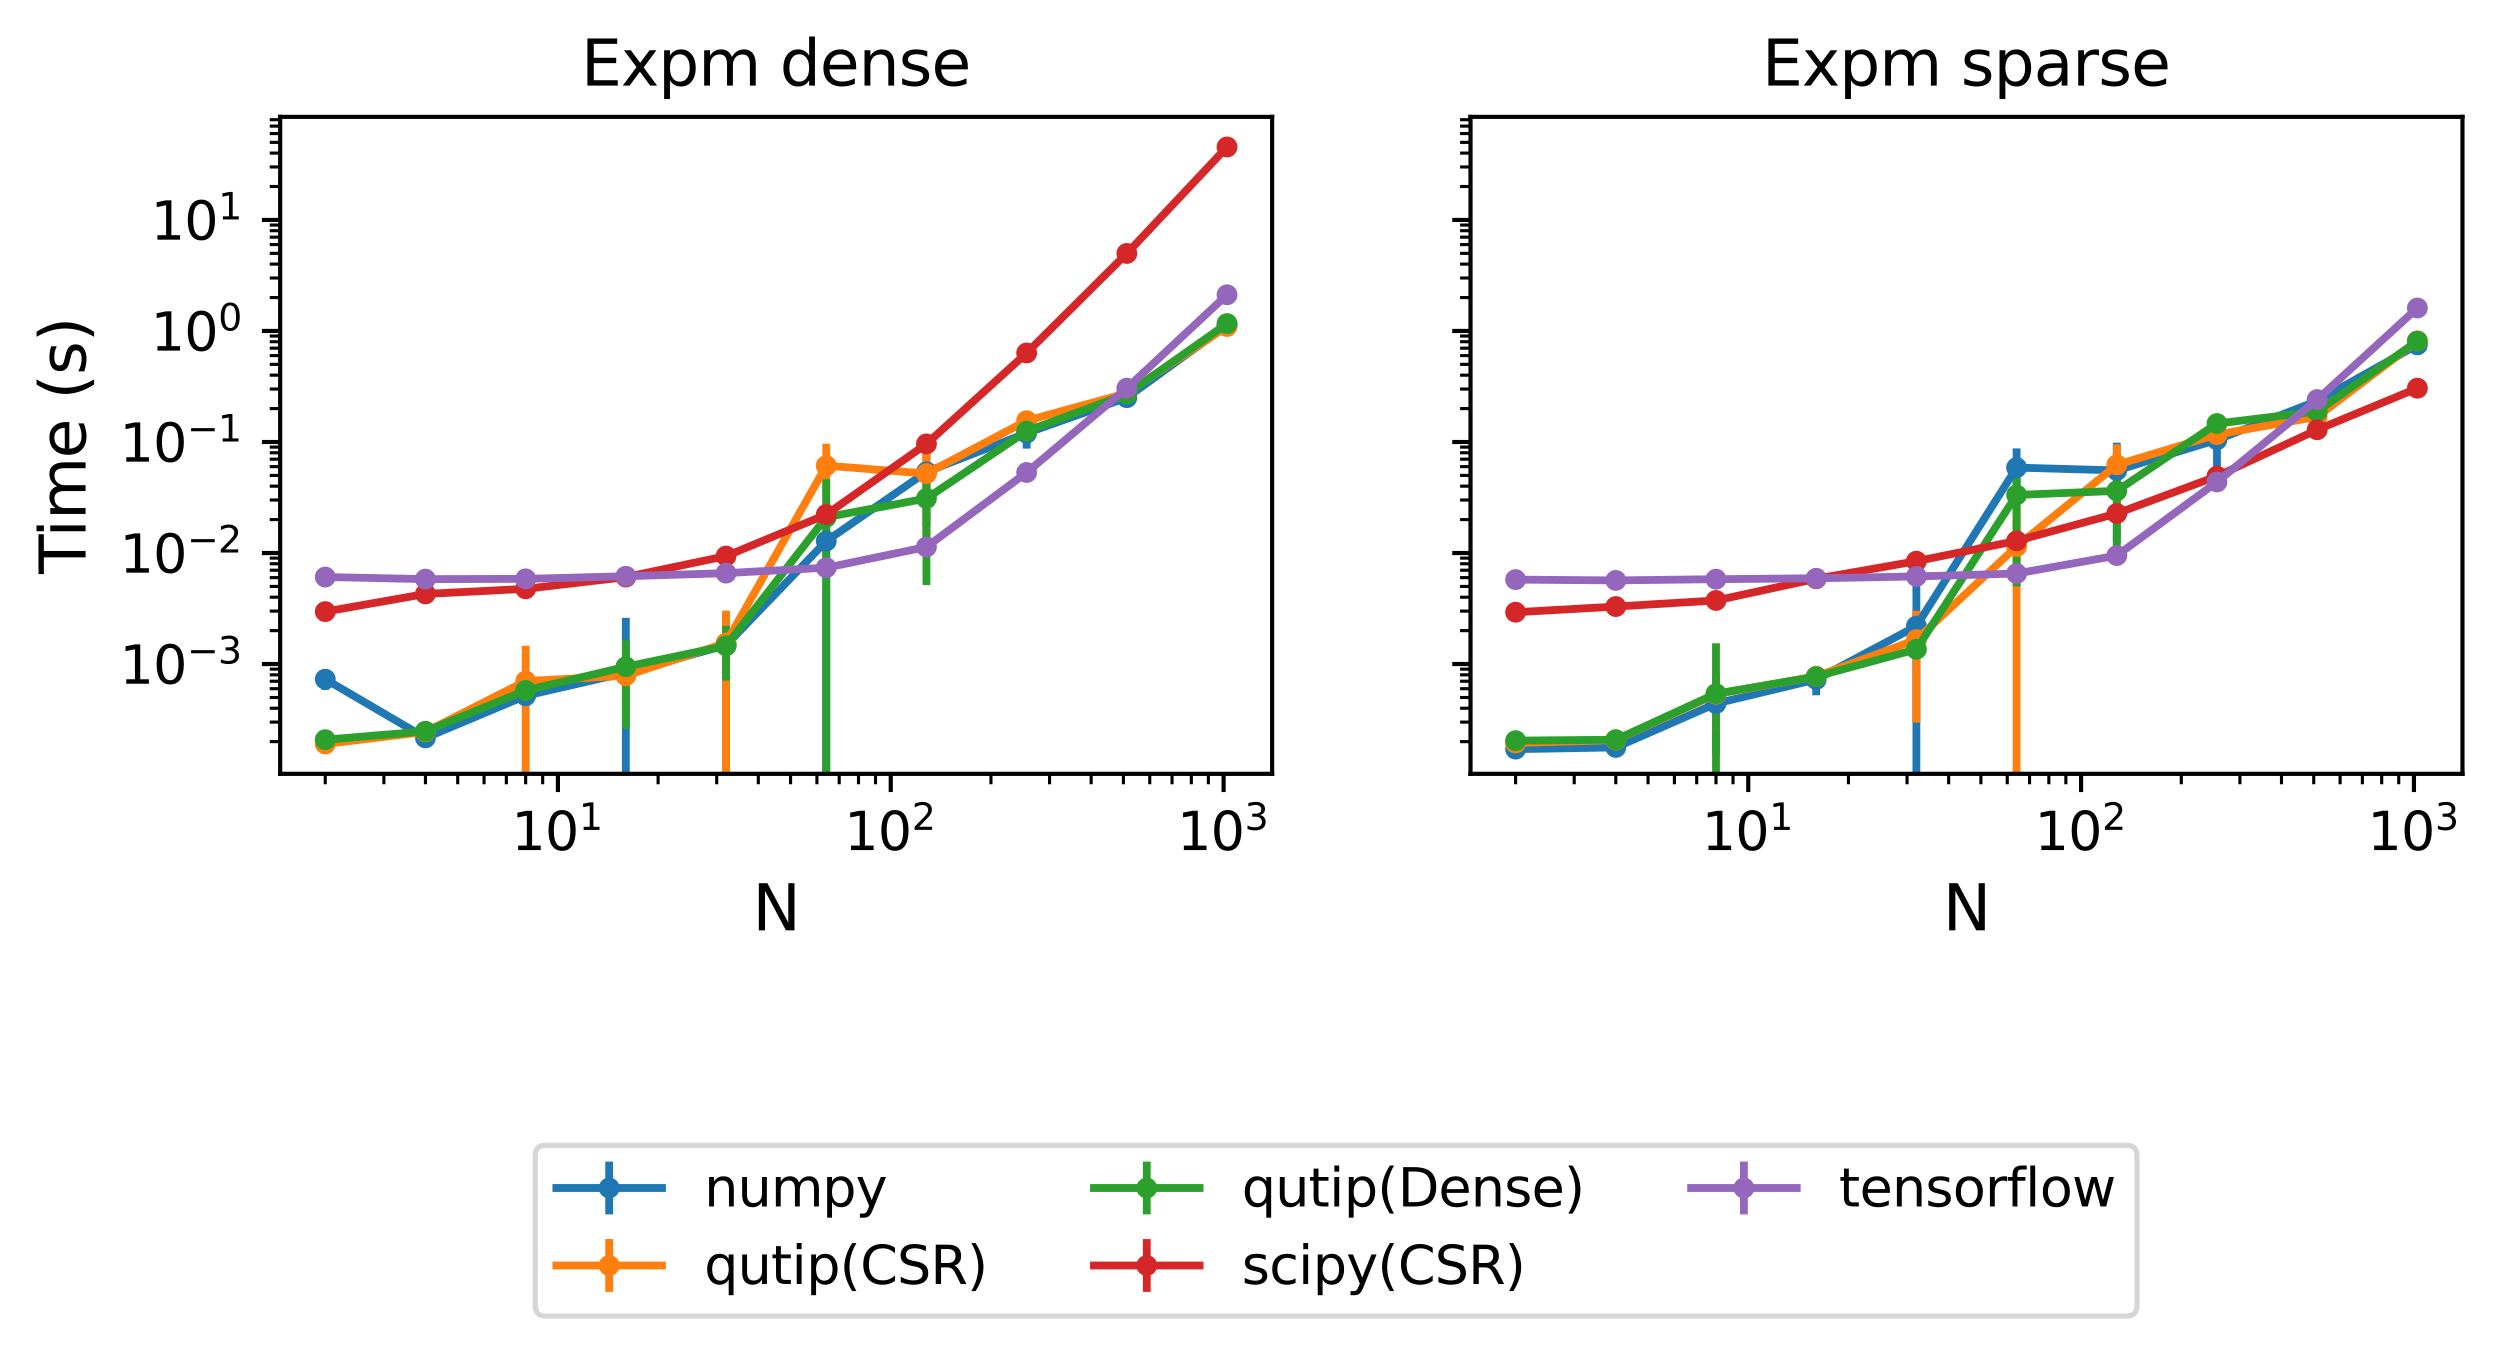<?xml version="1.0" encoding="utf-8" standalone="no"?>
<!DOCTYPE svg PUBLIC "-//W3C//DTD SVG 1.1//EN"
  "http://www.w3.org/Graphics/SVG/1.1/DTD/svg11.dtd">
<svg height="259.625pt" version="1.1" viewBox="0 0 479.501 259.625" width="479.501pt" xmlns="http://www.w3.org/2000/svg" xmlns:xlink="http://www.w3.org/1999/xlink">
 <defs>
  <style type="text/css">*{stroke-linecap:butt;stroke-linejoin:round;}</style>
 </defs>
 <g id="figure_1">
  <g id="patch_1">
   <path d="M 0 259.625 
L 479.501 259.625 
L 479.501 0 
L 0 0 
z
" style="fill:#ffffff;"/>
  </g>
  <g id="axes_1">
   <g id="patch_2">
    <path d="M 53.737 148.421 
L 243.993 148.421 
L 243.993 22.415 
L 53.737 22.415 
z
" style="fill:#ffffff;"/>
   </g>
   <g id="matplotlib.axis_1">
    <g id="xtick_1">
     <g id="line2d_1">
      <defs>
       <path d="M 0 0 
L 0 3.5 
" id="ma101f4fc4a" style="stroke:#000000;stroke-width:0.8;"/>
      </defs>
      <g>
       <use style="stroke:#000000;stroke-width:0.8;" x="107.007" xlink:href="#ma101f4fc4a" y="148.421"/>
      </g>
     </g>
     <g id="text_1">
      <!-- $\mathdefault{10^{1}}$ -->
      <g transform="translate(98.095 163.116)scale(0.101 -0.101)">
       <defs>
        <path d="M 794 531 
L 1825 531 
L 1825 4091 
L 703 3866 
L 703 4441 
L 1819 4666 
L 2450 4666 
L 2450 531 
L 3481 531 
L 3481 0 
L 794 0 
L 794 531 
z
" id="DejaVuSans-31" transform="scale(0.016)"/>
        <path d="M 2034 4250 
Q 1547 4250 1301 3770 
Q 1056 3291 1056 2328 
Q 1056 1369 1301 889 
Q 1547 409 2034 409 
Q 2525 409 2770 889 
Q 3016 1369 3016 2328 
Q 3016 3291 2770 3770 
Q 2525 4250 2034 4250 
z
M 2034 4750 
Q 2819 4750 3233 4129 
Q 3647 3509 3647 2328 
Q 3647 1150 3233 529 
Q 2819 -91 2034 -91 
Q 1250 -91 836 529 
Q 422 1150 422 2328 
Q 422 3509 836 4129 
Q 1250 4750 2034 4750 
z
" id="DejaVuSans-30" transform="scale(0.016)"/>
       </defs>
       <use transform="translate(0 0.684)" xlink:href="#DejaVuSans-31"/>
       <use transform="translate(63.623 0.684)" xlink:href="#DejaVuSans-30"/>
       <use transform="translate(128.203 38.966)scale(0.7)" xlink:href="#DejaVuSans-31"/>
      </g>
     </g>
    </g>
    <g id="xtick_2">
     <g id="line2d_2">
      <g>
       <use style="stroke:#000000;stroke-width:0.8;" x="170.848" xlink:href="#ma101f4fc4a" y="148.421"/>
      </g>
     </g>
     <g id="text_2">
      <!-- $\mathdefault{10^{2}}$ -->
      <g transform="translate(161.935 163.116)scale(0.101 -0.101)">
       <defs>
        <path d="M 1228 531 
L 3431 531 
L 3431 0 
L 469 0 
L 469 531 
Q 828 903 1448 1529 
Q 2069 2156 2228 2338 
Q 2531 2678 2651 2914 
Q 2772 3150 2772 3378 
Q 2772 3750 2511 3984 
Q 2250 4219 1831 4219 
Q 1534 4219 1204 4116 
Q 875 4013 500 3803 
L 500 4441 
Q 881 4594 1212 4672 
Q 1544 4750 1819 4750 
Q 2544 4750 2975 4387 
Q 3406 4025 3406 3419 
Q 3406 3131 3298 2873 
Q 3191 2616 2906 2266 
Q 2828 2175 2409 1742 
Q 1991 1309 1228 531 
z
" id="DejaVuSans-32" transform="scale(0.016)"/>
       </defs>
       <use transform="translate(0 0.766)" xlink:href="#DejaVuSans-31"/>
       <use transform="translate(63.623 0.766)" xlink:href="#DejaVuSans-30"/>
       <use transform="translate(128.203 39.047)scale(0.7)" xlink:href="#DejaVuSans-32"/>
      </g>
     </g>
    </g>
    <g id="xtick_3">
     <g id="line2d_3">
      <g>
       <use style="stroke:#000000;stroke-width:0.8;" x="234.688" xlink:href="#ma101f4fc4a" y="148.421"/>
      </g>
     </g>
     <g id="text_3">
      <!-- $\mathdefault{10^{3}}$ -->
      <g transform="translate(225.776 163.116)scale(0.101 -0.101)">
       <defs>
        <path d="M 2597 2516 
Q 3050 2419 3304 2112 
Q 3559 1806 3559 1356 
Q 3559 666 3084 287 
Q 2609 -91 1734 -91 
Q 1441 -91 1130 -33 
Q 819 25 488 141 
L 488 750 
Q 750 597 1062 519 
Q 1375 441 1716 441 
Q 2309 441 2620 675 
Q 2931 909 2931 1356 
Q 2931 1769 2642 2001 
Q 2353 2234 1838 2234 
L 1294 2234 
L 1294 2753 
L 1863 2753 
Q 2328 2753 2575 2939 
Q 2822 3125 2822 3475 
Q 2822 3834 2567 4026 
Q 2313 4219 1838 4219 
Q 1578 4219 1281 4162 
Q 984 4106 628 3988 
L 628 4550 
Q 988 4650 1302 4700 
Q 1616 4750 1894 4750 
Q 2613 4750 3031 4423 
Q 3450 4097 3450 3541 
Q 3450 3153 3228 2886 
Q 3006 2619 2597 2516 
z
" id="DejaVuSans-33" transform="scale(0.016)"/>
       </defs>
       <use transform="translate(0 0.766)" xlink:href="#DejaVuSans-31"/>
       <use transform="translate(63.623 0.766)" xlink:href="#DejaVuSans-30"/>
       <use transform="translate(128.203 39.047)scale(0.7)" xlink:href="#DejaVuSans-33"/>
      </g>
     </g>
    </g>
    <g id="xtick_4">
     <g id="line2d_4">
      <defs>
       <path d="M 0 0 
L 0 2 
" id="m40d2460d68" style="stroke:#000000;stroke-width:0.6;"/>
      </defs>
      <g>
       <use style="stroke:#000000;stroke-width:0.6;" x="62.385" xlink:href="#m40d2460d68" y="148.421"/>
      </g>
     </g>
    </g>
    <g id="xtick_5">
     <g id="line2d_5">
      <g>
       <use style="stroke:#000000;stroke-width:0.6;" x="73.627" xlink:href="#m40d2460d68" y="148.421"/>
      </g>
     </g>
    </g>
    <g id="xtick_6">
     <g id="line2d_6">
      <g>
       <use style="stroke:#000000;stroke-width:0.6;" x="81.603" xlink:href="#m40d2460d68" y="148.421"/>
      </g>
     </g>
    </g>
    <g id="xtick_7">
     <g id="line2d_7">
      <g>
       <use style="stroke:#000000;stroke-width:0.6;" x="87.789" xlink:href="#m40d2460d68" y="148.421"/>
      </g>
     </g>
    </g>
    <g id="xtick_8">
     <g id="line2d_8">
      <g>
       <use style="stroke:#000000;stroke-width:0.6;" x="92.844" xlink:href="#m40d2460d68" y="148.421"/>
      </g>
     </g>
    </g>
    <g id="xtick_9">
     <g id="line2d_9">
      <g>
       <use style="stroke:#000000;stroke-width:0.6;" x="97.118" xlink:href="#m40d2460d68" y="148.421"/>
      </g>
     </g>
    </g>
    <g id="xtick_10">
     <g id="line2d_10">
      <g>
       <use style="stroke:#000000;stroke-width:0.6;" x="100.82" xlink:href="#m40d2460d68" y="148.421"/>
      </g>
     </g>
    </g>
    <g id="xtick_11">
     <g id="line2d_11">
      <g>
       <use style="stroke:#000000;stroke-width:0.6;" x="104.086" xlink:href="#m40d2460d68" y="148.421"/>
      </g>
     </g>
    </g>
    <g id="xtick_12">
     <g id="line2d_12">
      <g>
       <use style="stroke:#000000;stroke-width:0.6;" x="126.225" xlink:href="#m40d2460d68" y="148.421"/>
      </g>
     </g>
    </g>
    <g id="xtick_13">
     <g id="line2d_13">
      <g>
       <use style="stroke:#000000;stroke-width:0.6;" x="137.467" xlink:href="#m40d2460d68" y="148.421"/>
      </g>
     </g>
    </g>
    <g id="xtick_14">
     <g id="line2d_14">
      <g>
       <use style="stroke:#000000;stroke-width:0.6;" x="145.443" xlink:href="#m40d2460d68" y="148.421"/>
      </g>
     </g>
    </g>
    <g id="xtick_15">
     <g id="line2d_15">
      <g>
       <use style="stroke:#000000;stroke-width:0.6;" x="151.63" xlink:href="#m40d2460d68" y="148.421"/>
      </g>
     </g>
    </g>
    <g id="xtick_16">
     <g id="line2d_16">
      <g>
       <use style="stroke:#000000;stroke-width:0.6;" x="156.685" xlink:href="#m40d2460d68" y="148.421"/>
      </g>
     </g>
    </g>
    <g id="xtick_17">
     <g id="line2d_17">
      <g>
       <use style="stroke:#000000;stroke-width:0.6;" x="160.959" xlink:href="#m40d2460d68" y="148.421"/>
      </g>
     </g>
    </g>
    <g id="xtick_18">
     <g id="line2d_18">
      <g>
       <use style="stroke:#000000;stroke-width:0.6;" x="164.661" xlink:href="#m40d2460d68" y="148.421"/>
      </g>
     </g>
    </g>
    <g id="xtick_19">
     <g id="line2d_19">
      <g>
       <use style="stroke:#000000;stroke-width:0.6;" x="167.926" xlink:href="#m40d2460d68" y="148.421"/>
      </g>
     </g>
    </g>
    <g id="xtick_20">
     <g id="line2d_20">
      <g>
       <use style="stroke:#000000;stroke-width:0.6;" x="190.065" xlink:href="#m40d2460d68" y="148.421"/>
      </g>
     </g>
    </g>
    <g id="xtick_21">
     <g id="line2d_21">
      <g>
       <use style="stroke:#000000;stroke-width:0.6;" x="201.307" xlink:href="#m40d2460d68" y="148.421"/>
      </g>
     </g>
    </g>
    <g id="xtick_22">
     <g id="line2d_22">
      <g>
       <use style="stroke:#000000;stroke-width:0.6;" x="209.283" xlink:href="#m40d2460d68" y="148.421"/>
      </g>
     </g>
    </g>
    <g id="xtick_23">
     <g id="line2d_23">
      <g>
       <use style="stroke:#000000;stroke-width:0.6;" x="215.47" xlink:href="#m40d2460d68" y="148.421"/>
      </g>
     </g>
    </g>
    <g id="xtick_24">
     <g id="line2d_24">
      <g>
       <use style="stroke:#000000;stroke-width:0.6;" x="220.525" xlink:href="#m40d2460d68" y="148.421"/>
      </g>
     </g>
    </g>
    <g id="xtick_25">
     <g id="line2d_25">
      <g>
       <use style="stroke:#000000;stroke-width:0.6;" x="224.799" xlink:href="#m40d2460d68" y="148.421"/>
      </g>
     </g>
    </g>
    <g id="xtick_26">
     <g id="line2d_26">
      <g>
       <use style="stroke:#000000;stroke-width:0.6;" x="228.501" xlink:href="#m40d2460d68" y="148.421"/>
      </g>
     </g>
    </g>
    <g id="xtick_27">
     <g id="line2d_27">
      <g>
       <use style="stroke:#000000;stroke-width:0.6;" x="231.767" xlink:href="#m40d2460d68" y="148.421"/>
      </g>
     </g>
    </g>
    <g id="text_4">
     <!-- N -->
     <g transform="translate(144.329 178.437)scale(0.121 -0.121)">
      <defs>
       <path d="M 628 4666 
L 1478 4666 
L 3547 763 
L 3547 4666 
L 4159 4666 
L 4159 0 
L 3309 0 
L 1241 3903 
L 1241 0 
L 628 0 
L 628 4666 
z
" id="DejaVuSans-4e" transform="scale(0.016)"/>
      </defs>
      <use xlink:href="#DejaVuSans-4e"/>
     </g>
    </g>
   </g>
   <g id="matplotlib.axis_2">
    <g id="ytick_1">
     <g id="line2d_28">
      <defs>
       <path d="M 0 0 
L -3.5 0 
" id="m75c0feca2b" style="stroke:#000000;stroke-width:0.8;"/>
      </defs>
      <g>
       <use style="stroke:#000000;stroke-width:0.8;" x="53.737" xlink:href="#m75c0feca2b" y="127.365"/>
      </g>
     </g>
     <g id="text_5">
      <!-- $\mathdefault{10^{-3}}$ -->
      <g transform="translate(22.937 131.213)scale(0.101 -0.101)">
       <defs>
        <path d="M 678 2272 
L 4684 2272 
L 4684 1741 
L 678 1741 
L 678 2272 
z
" id="DejaVuSans-2212" transform="scale(0.016)"/>
       </defs>
       <use transform="translate(0 0.766)" xlink:href="#DejaVuSans-31"/>
       <use transform="translate(63.623 0.766)" xlink:href="#DejaVuSans-30"/>
       <use transform="translate(128.203 39.047)scale(0.7)" xlink:href="#DejaVuSans-2212"/>
       <use transform="translate(186.855 39.047)scale(0.7)" xlink:href="#DejaVuSans-33"/>
      </g>
     </g>
    </g>
    <g id="ytick_2">
     <g id="line2d_29">
      <g>
       <use style="stroke:#000000;stroke-width:0.8;" x="53.737" xlink:href="#m75c0feca2b" y="106.07"/>
      </g>
     </g>
     <g id="text_6">
      <!-- $\mathdefault{10^{-2}}$ -->
      <g transform="translate(22.937 109.918)scale(0.101 -0.101)">
       <use transform="translate(0 0.766)" xlink:href="#DejaVuSans-31"/>
       <use transform="translate(63.623 0.766)" xlink:href="#DejaVuSans-30"/>
       <use transform="translate(128.203 39.047)scale(0.7)" xlink:href="#DejaVuSans-2212"/>
       <use transform="translate(186.855 39.047)scale(0.7)" xlink:href="#DejaVuSans-32"/>
      </g>
     </g>
    </g>
    <g id="ytick_3">
     <g id="line2d_30">
      <g>
       <use style="stroke:#000000;stroke-width:0.8;" x="53.737" xlink:href="#m75c0feca2b" y="84.775"/>
      </g>
     </g>
     <g id="text_7">
      <!-- $\mathdefault{10^{-1}}$ -->
      <g transform="translate(22.937 88.623)scale(0.101 -0.101)">
       <use transform="translate(0 0.684)" xlink:href="#DejaVuSans-31"/>
       <use transform="translate(63.623 0.684)" xlink:href="#DejaVuSans-30"/>
       <use transform="translate(128.203 38.966)scale(0.7)" xlink:href="#DejaVuSans-2212"/>
       <use transform="translate(186.855 38.966)scale(0.7)" xlink:href="#DejaVuSans-31"/>
      </g>
     </g>
    </g>
    <g id="ytick_4">
     <g id="line2d_31">
      <g>
       <use style="stroke:#000000;stroke-width:0.8;" x="53.737" xlink:href="#m75c0feca2b" y="63.48"/>
      </g>
     </g>
     <g id="text_8">
      <!-- $\mathdefault{10^{0}}$ -->
      <g transform="translate(28.912 67.328)scale(0.101 -0.101)">
       <use transform="translate(0 0.766)" xlink:href="#DejaVuSans-31"/>
       <use transform="translate(63.623 0.766)" xlink:href="#DejaVuSans-30"/>
       <use transform="translate(128.203 39.047)scale(0.7)" xlink:href="#DejaVuSans-30"/>
      </g>
     </g>
    </g>
    <g id="ytick_5">
     <g id="line2d_32">
      <g>
       <use style="stroke:#000000;stroke-width:0.8;" x="53.737" xlink:href="#m75c0feca2b" y="42.185"/>
      </g>
     </g>
     <g id="text_9">
      <!-- $\mathdefault{10^{1}}$ -->
      <g transform="translate(28.912 46.033)scale(0.101 -0.101)">
       <use transform="translate(0 0.684)" xlink:href="#DejaVuSans-31"/>
       <use transform="translate(63.623 0.684)" xlink:href="#DejaVuSans-30"/>
       <use transform="translate(128.203 38.966)scale(0.7)" xlink:href="#DejaVuSans-31"/>
      </g>
     </g>
    </g>
    <g id="ytick_6">
     <g id="line2d_33">
      <defs>
       <path d="M 0 0 
L -2 0 
" id="m49356fb5ed" style="stroke:#000000;stroke-width:0.6;"/>
      </defs>
      <g>
       <use style="stroke:#000000;stroke-width:0.6;" x="53.737" xlink:href="#m49356fb5ed" y="142.25"/>
      </g>
     </g>
    </g>
    <g id="ytick_7">
     <g id="line2d_34">
      <g>
       <use style="stroke:#000000;stroke-width:0.6;" x="53.737" xlink:href="#m49356fb5ed" y="138.5"/>
      </g>
     </g>
    </g>
    <g id="ytick_8">
     <g id="line2d_35">
      <g>
       <use style="stroke:#000000;stroke-width:0.6;" x="53.737" xlink:href="#m49356fb5ed" y="135.839"/>
      </g>
     </g>
    </g>
    <g id="ytick_9">
     <g id="line2d_36">
      <g>
       <use style="stroke:#000000;stroke-width:0.6;" x="53.737" xlink:href="#m49356fb5ed" y="133.776"/>
      </g>
     </g>
    </g>
    <g id="ytick_10">
     <g id="line2d_37">
      <g>
       <use style="stroke:#000000;stroke-width:0.6;" x="53.737" xlink:href="#m49356fb5ed" y="132.089"/>
      </g>
     </g>
    </g>
    <g id="ytick_11">
     <g id="line2d_38">
      <g>
       <use style="stroke:#000000;stroke-width:0.6;" x="53.737" xlink:href="#m49356fb5ed" y="130.664"/>
      </g>
     </g>
    </g>
    <g id="ytick_12">
     <g id="line2d_39">
      <g>
       <use style="stroke:#000000;stroke-width:0.6;" x="53.737" xlink:href="#m49356fb5ed" y="129.429"/>
      </g>
     </g>
    </g>
    <g id="ytick_13">
     <g id="line2d_40">
      <g>
       <use style="stroke:#000000;stroke-width:0.6;" x="53.737" xlink:href="#m49356fb5ed" y="128.34"/>
      </g>
     </g>
    </g>
    <g id="ytick_14">
     <g id="line2d_41">
      <g>
       <use style="stroke:#000000;stroke-width:0.6;" x="53.737" xlink:href="#m49356fb5ed" y="120.955"/>
      </g>
     </g>
    </g>
    <g id="ytick_15">
     <g id="line2d_42">
      <g>
       <use style="stroke:#000000;stroke-width:0.6;" x="53.737" xlink:href="#m49356fb5ed" y="117.205"/>
      </g>
     </g>
    </g>
    <g id="ytick_16">
     <g id="line2d_43">
      <g>
       <use style="stroke:#000000;stroke-width:0.6;" x="53.737" xlink:href="#m49356fb5ed" y="114.544"/>
      </g>
     </g>
    </g>
    <g id="ytick_17">
     <g id="line2d_44">
      <g>
       <use style="stroke:#000000;stroke-width:0.6;" x="53.737" xlink:href="#m49356fb5ed" y="112.481"/>
      </g>
     </g>
    </g>
    <g id="ytick_18">
     <g id="line2d_45">
      <g>
       <use style="stroke:#000000;stroke-width:0.6;" x="53.737" xlink:href="#m49356fb5ed" y="110.794"/>
      </g>
     </g>
    </g>
    <g id="ytick_19">
     <g id="line2d_46">
      <g>
       <use style="stroke:#000000;stroke-width:0.6;" x="53.737" xlink:href="#m49356fb5ed" y="109.369"/>
      </g>
     </g>
    </g>
    <g id="ytick_20">
     <g id="line2d_47">
      <g>
       <use style="stroke:#000000;stroke-width:0.6;" x="53.737" xlink:href="#m49356fb5ed" y="108.134"/>
      </g>
     </g>
    </g>
    <g id="ytick_21">
     <g id="line2d_48">
      <g>
       <use style="stroke:#000000;stroke-width:0.6;" x="53.737" xlink:href="#m49356fb5ed" y="107.045"/>
      </g>
     </g>
    </g>
    <g id="ytick_22">
     <g id="line2d_49">
      <g>
       <use style="stroke:#000000;stroke-width:0.6;" x="53.737" xlink:href="#m49356fb5ed" y="99.66"/>
      </g>
     </g>
    </g>
    <g id="ytick_23">
     <g id="line2d_50">
      <g>
       <use style="stroke:#000000;stroke-width:0.6;" x="53.737" xlink:href="#m49356fb5ed" y="95.91"/>
      </g>
     </g>
    </g>
    <g id="ytick_24">
     <g id="line2d_51">
      <g>
       <use style="stroke:#000000;stroke-width:0.6;" x="53.737" xlink:href="#m49356fb5ed" y="93.249"/>
      </g>
     </g>
    </g>
    <g id="ytick_25">
     <g id="line2d_52">
      <g>
       <use style="stroke:#000000;stroke-width:0.6;" x="53.737" xlink:href="#m49356fb5ed" y="91.186"/>
      </g>
     </g>
    </g>
    <g id="ytick_26">
     <g id="line2d_53">
      <g>
       <use style="stroke:#000000;stroke-width:0.6;" x="53.737" xlink:href="#m49356fb5ed" y="89.499"/>
      </g>
     </g>
    </g>
    <g id="ytick_27">
     <g id="line2d_54">
      <g>
       <use style="stroke:#000000;stroke-width:0.6;" x="53.737" xlink:href="#m49356fb5ed" y="88.074"/>
      </g>
     </g>
    </g>
    <g id="ytick_28">
     <g id="line2d_55">
      <g>
       <use style="stroke:#000000;stroke-width:0.6;" x="53.737" xlink:href="#m49356fb5ed" y="86.839"/>
      </g>
     </g>
    </g>
    <g id="ytick_29">
     <g id="line2d_56">
      <g>
       <use style="stroke:#000000;stroke-width:0.6;" x="53.737" xlink:href="#m49356fb5ed" y="85.75"/>
      </g>
     </g>
    </g>
    <g id="ytick_30">
     <g id="line2d_57">
      <g>
       <use style="stroke:#000000;stroke-width:0.6;" x="53.737" xlink:href="#m49356fb5ed" y="78.365"/>
      </g>
     </g>
    </g>
    <g id="ytick_31">
     <g id="line2d_58">
      <g>
       <use style="stroke:#000000;stroke-width:0.6;" x="53.737" xlink:href="#m49356fb5ed" y="74.615"/>
      </g>
     </g>
    </g>
    <g id="ytick_32">
     <g id="line2d_59">
      <g>
       <use style="stroke:#000000;stroke-width:0.6;" x="53.737" xlink:href="#m49356fb5ed" y="71.954"/>
      </g>
     </g>
    </g>
    <g id="ytick_33">
     <g id="line2d_60">
      <g>
       <use style="stroke:#000000;stroke-width:0.6;" x="53.737" xlink:href="#m49356fb5ed" y="69.891"/>
      </g>
     </g>
    </g>
    <g id="ytick_34">
     <g id="line2d_61">
      <g>
       <use style="stroke:#000000;stroke-width:0.6;" x="53.737" xlink:href="#m49356fb5ed" y="68.204"/>
      </g>
     </g>
    </g>
    <g id="ytick_35">
     <g id="line2d_62">
      <g>
       <use style="stroke:#000000;stroke-width:0.6;" x="53.737" xlink:href="#m49356fb5ed" y="66.779"/>
      </g>
     </g>
    </g>
    <g id="ytick_36">
     <g id="line2d_63">
      <g>
       <use style="stroke:#000000;stroke-width:0.6;" x="53.737" xlink:href="#m49356fb5ed" y="65.544"/>
      </g>
     </g>
    </g>
    <g id="ytick_37">
     <g id="line2d_64">
      <g>
       <use style="stroke:#000000;stroke-width:0.6;" x="53.737" xlink:href="#m49356fb5ed" y="64.455"/>
      </g>
     </g>
    </g>
    <g id="ytick_38">
     <g id="line2d_65">
      <g>
       <use style="stroke:#000000;stroke-width:0.6;" x="53.737" xlink:href="#m49356fb5ed" y="57.07"/>
      </g>
     </g>
    </g>
    <g id="ytick_39">
     <g id="line2d_66">
      <g>
       <use style="stroke:#000000;stroke-width:0.6;" x="53.737" xlink:href="#m49356fb5ed" y="53.32"/>
      </g>
     </g>
    </g>
    <g id="ytick_40">
     <g id="line2d_67">
      <g>
       <use style="stroke:#000000;stroke-width:0.6;" x="53.737" xlink:href="#m49356fb5ed" y="50.659"/>
      </g>
     </g>
    </g>
    <g id="ytick_41">
     <g id="line2d_68">
      <g>
       <use style="stroke:#000000;stroke-width:0.6;" x="53.737" xlink:href="#m49356fb5ed" y="48.596"/>
      </g>
     </g>
    </g>
    <g id="ytick_42">
     <g id="line2d_69">
      <g>
       <use style="stroke:#000000;stroke-width:0.6;" x="53.737" xlink:href="#m49356fb5ed" y="46.909"/>
      </g>
     </g>
    </g>
    <g id="ytick_43">
     <g id="line2d_70">
      <g>
       <use style="stroke:#000000;stroke-width:0.6;" x="53.737" xlink:href="#m49356fb5ed" y="45.484"/>
      </g>
     </g>
    </g>
    <g id="ytick_44">
     <g id="line2d_71">
      <g>
       <use style="stroke:#000000;stroke-width:0.6;" x="53.737" xlink:href="#m49356fb5ed" y="44.249"/>
      </g>
     </g>
    </g>
    <g id="ytick_45">
     <g id="line2d_72">
      <g>
       <use style="stroke:#000000;stroke-width:0.6;" x="53.737" xlink:href="#m49356fb5ed" y="43.16"/>
      </g>
     </g>
    </g>
    <g id="ytick_46">
     <g id="line2d_73">
      <g>
       <use style="stroke:#000000;stroke-width:0.6;" x="53.737" xlink:href="#m49356fb5ed" y="35.775"/>
      </g>
     </g>
    </g>
    <g id="ytick_47">
     <g id="line2d_74">
      <g>
       <use style="stroke:#000000;stroke-width:0.6;" x="53.737" xlink:href="#m49356fb5ed" y="32.025"/>
      </g>
     </g>
    </g>
    <g id="ytick_48">
     <g id="line2d_75">
      <g>
       <use style="stroke:#000000;stroke-width:0.6;" x="53.737" xlink:href="#m49356fb5ed" y="29.364"/>
      </g>
     </g>
    </g>
    <g id="ytick_49">
     <g id="line2d_76">
      <g>
       <use style="stroke:#000000;stroke-width:0.6;" x="53.737" xlink:href="#m49356fb5ed" y="27.301"/>
      </g>
     </g>
    </g>
    <g id="ytick_50">
     <g id="line2d_77">
      <g>
       <use style="stroke:#000000;stroke-width:0.6;" x="53.737" xlink:href="#m49356fb5ed" y="25.614"/>
      </g>
     </g>
    </g>
    <g id="ytick_51">
     <g id="line2d_78">
      <g>
       <use style="stroke:#000000;stroke-width:0.6;" x="53.737" xlink:href="#m49356fb5ed" y="24.189"/>
      </g>
     </g>
    </g>
    <g id="ytick_52">
     <g id="line2d_79">
      <g>
       <use style="stroke:#000000;stroke-width:0.6;" x="53.737" xlink:href="#m49356fb5ed" y="22.954"/>
      </g>
     </g>
    </g>
    <g id="text_10">
     <!-- Time (s) -->
     <g transform="translate(16.415 110.072)rotate(-90)scale(0.121 -0.121)">
      <defs>
       <path d="M -19 4666 
L 3928 4666 
L 3928 4134 
L 2272 4134 
L 2272 0 
L 1638 0 
L 1638 4134 
L -19 4134 
L -19 4666 
z
" id="DejaVuSans-54" transform="scale(0.016)"/>
       <path d="M 603 3500 
L 1178 3500 
L 1178 0 
L 603 0 
L 603 3500 
z
M 603 4863 
L 1178 4863 
L 1178 4134 
L 603 4134 
L 603 4863 
z
" id="DejaVuSans-69" transform="scale(0.016)"/>
       <path d="M 3328 2828 
Q 3544 3216 3844 3400 
Q 4144 3584 4550 3584 
Q 5097 3584 5394 3201 
Q 5691 2819 5691 2113 
L 5691 0 
L 5113 0 
L 5113 2094 
Q 5113 2597 4934 2840 
Q 4756 3084 4391 3084 
Q 3944 3084 3684 2787 
Q 3425 2491 3425 1978 
L 3425 0 
L 2847 0 
L 2847 2094 
Q 2847 2600 2669 2842 
Q 2491 3084 2119 3084 
Q 1678 3084 1418 2786 
Q 1159 2488 1159 1978 
L 1159 0 
L 581 0 
L 581 3500 
L 1159 3500 
L 1159 2956 
Q 1356 3278 1631 3431 
Q 1906 3584 2284 3584 
Q 2666 3584 2933 3390 
Q 3200 3197 3328 2828 
z
" id="DejaVuSans-6d" transform="scale(0.016)"/>
       <path d="M 3597 1894 
L 3597 1613 
L 953 1613 
Q 991 1019 1311 708 
Q 1631 397 2203 397 
Q 2534 397 2845 478 
Q 3156 559 3463 722 
L 3463 178 
Q 3153 47 2828 -22 
Q 2503 -91 2169 -91 
Q 1331 -91 842 396 
Q 353 884 353 1716 
Q 353 2575 817 3079 
Q 1281 3584 2069 3584 
Q 2775 3584 3186 3129 
Q 3597 2675 3597 1894 
z
M 3022 2063 
Q 3016 2534 2758 2815 
Q 2500 3097 2075 3097 
Q 1594 3097 1305 2825 
Q 1016 2553 972 2059 
L 3022 2063 
z
" id="DejaVuSans-65" transform="scale(0.016)"/>
       <path id="DejaVuSans-20" transform="scale(0.016)"/>
       <path d="M 1984 4856 
Q 1566 4138 1362 3434 
Q 1159 2731 1159 2009 
Q 1159 1288 1364 580 
Q 1569 -128 1984 -844 
L 1484 -844 
Q 1016 -109 783 600 
Q 550 1309 550 2009 
Q 550 2706 781 3412 
Q 1013 4119 1484 4856 
L 1984 4856 
z
" id="DejaVuSans-28" transform="scale(0.016)"/>
       <path d="M 2834 3397 
L 2834 2853 
Q 2591 2978 2328 3040 
Q 2066 3103 1784 3103 
Q 1356 3103 1142 2972 
Q 928 2841 928 2578 
Q 928 2378 1081 2264 
Q 1234 2150 1697 2047 
L 1894 2003 
Q 2506 1872 2764 1633 
Q 3022 1394 3022 966 
Q 3022 478 2636 193 
Q 2250 -91 1575 -91 
Q 1294 -91 989 -36 
Q 684 19 347 128 
L 347 722 
Q 666 556 975 473 
Q 1284 391 1588 391 
Q 1994 391 2212 530 
Q 2431 669 2431 922 
Q 2431 1156 2273 1281 
Q 2116 1406 1581 1522 
L 1381 1569 
Q 847 1681 609 1914 
Q 372 2147 372 2553 
Q 372 3047 722 3315 
Q 1072 3584 1716 3584 
Q 2034 3584 2315 3537 
Q 2597 3491 2834 3397 
z
" id="DejaVuSans-73" transform="scale(0.016)"/>
       <path d="M 513 4856 
L 1013 4856 
Q 1481 4119 1714 3412 
Q 1947 2706 1947 2009 
Q 1947 1309 1714 600 
Q 1481 -109 1013 -844 
L 513 -844 
Q 928 -128 1133 580 
Q 1338 1288 1338 2009 
Q 1338 2731 1133 3434 
Q 928 4138 513 4856 
z
" id="DejaVuSans-29" transform="scale(0.016)"/>
      </defs>
      <use xlink:href="#DejaVuSans-54"/>
      <use x="57.959" xlink:href="#DejaVuSans-69"/>
      <use x="85.742" xlink:href="#DejaVuSans-6d"/>
      <use x="183.154" xlink:href="#DejaVuSans-65"/>
      <use x="244.678" xlink:href="#DejaVuSans-20"/>
      <use x="276.465" xlink:href="#DejaVuSans-28"/>
      <use x="315.479" xlink:href="#DejaVuSans-73"/>
      <use x="367.578" xlink:href="#DejaVuSans-29"/>
     </g>
    </g>
   </g>
   <g id="LineCollection_1">
    <path clip-path="url(#pd3fb51314d)" d="M 62.385 132.318 
L 62.385 128.592 
" style="fill:none;stroke:#1f77b4;stroke-width:1.5;"/>
    <path clip-path="url(#pd3fb51314d)" d="M 81.603 141.967 
L 81.603 141.091 
" style="fill:none;stroke:#1f77b4;stroke-width:1.5;"/>
    <path clip-path="url(#pd3fb51314d)" d="M 100.82 135.454 
L 100.82 131.798 
" style="fill:none;stroke:#1f77b4;stroke-width:1.5;"/>
    <path clip-path="url(#pd3fb51314d)" d="M 120.038 260.625 
L 120.038 118.494 
" style="fill:none;stroke:#1f77b4;stroke-width:1.5;"/>
    <path clip-path="url(#pd3fb51314d)" d="M 139.256 171.704 
L 139.256 117.372 
" style="fill:none;stroke:#1f77b4;stroke-width:1.5;"/>
    <path clip-path="url(#pd3fb51314d)" d="M 158.474 260.625 
L 158.474 97.085 
" style="fill:none;stroke:#1f77b4;stroke-width:1.5;"/>
    <path clip-path="url(#pd3fb51314d)" d="M 177.692 100.89 
L 177.692 85.729 
" style="fill:none;stroke:#1f77b4;stroke-width:1.5;"/>
    <path clip-path="url(#pd3fb51314d)" d="M 196.91 86.036 
L 196.91 80.827 
" style="fill:none;stroke:#1f77b4;stroke-width:1.5;"/>
    <path clip-path="url(#pd3fb51314d)" d="M 216.128 77.683 
L 216.128 75.047 
" style="fill:none;stroke:#1f77b4;stroke-width:1.5;"/>
    <path clip-path="url(#pd3fb51314d)" d="M 235.345 62.676 
L 235.345 62.026 
" style="fill:none;stroke:#1f77b4;stroke-width:1.5;"/>
   </g>
   <g id="LineCollection_2">
    <path clip-path="url(#pd3fb51314d)" d="M 62.385 143.227 
L 62.385 142.188 
" style="fill:none;stroke:#ff7f0e;stroke-width:1.5;"/>
    <path clip-path="url(#pd3fb51314d)" d="M 81.603 140.542 
L 81.603 140.191 
" style="fill:none;stroke:#ff7f0e;stroke-width:1.5;"/>
    <path clip-path="url(#pd3fb51314d)" d="M 100.82 260.625 
L 100.82 123.844 
" style="fill:none;stroke:#ff7f0e;stroke-width:1.5;"/>
    <path clip-path="url(#pd3fb51314d)" d="M 120.038 130.773 
L 120.038 128.548 
" style="fill:none;stroke:#ff7f0e;stroke-width:1.5;"/>
    <path clip-path="url(#pd3fb51314d)" d="M 139.256 152.983 
L 139.256 117.095 
" style="fill:none;stroke:#ff7f0e;stroke-width:1.5;"/>
    <path clip-path="url(#pd3fb51314d)" d="M 158.474 97.234 
L 158.474 85.111 
" style="fill:none;stroke:#ff7f0e;stroke-width:1.5;"/>
    <path clip-path="url(#pd3fb51314d)" d="M 177.692 104.184 
L 177.692 85.589 
" style="fill:none;stroke:#ff7f0e;stroke-width:1.5;"/>
    <path clip-path="url(#pd3fb51314d)" d="M 196.91 82.763 
L 196.91 78.984 
" style="fill:none;stroke:#ff7f0e;stroke-width:1.5;"/>
    <path clip-path="url(#pd3fb51314d)" d="M 216.128 76.408 
L 216.128 74.516 
" style="fill:none;stroke:#ff7f0e;stroke-width:1.5;"/>
    <path clip-path="url(#pd3fb51314d)" d="M 235.345 62.869 
L 235.345 62.363 
" style="fill:none;stroke:#ff7f0e;stroke-width:1.5;"/>
   </g>
   <g id="LineCollection_3">
    <path clip-path="url(#pd3fb51314d)" d="M 62.385 143.181 
L 62.385 140.726 
" style="fill:none;stroke:#2ca02c;stroke-width:1.5;"/>
    <path clip-path="url(#pd3fb51314d)" d="M 81.603 140.428 
L 81.603 140.099 
" style="fill:none;stroke:#2ca02c;stroke-width:1.5;"/>
    <path clip-path="url(#pd3fb51314d)" d="M 100.82 132.875 
L 100.82 132.001 
" style="fill:none;stroke:#2ca02c;stroke-width:1.5;"/>
    <path clip-path="url(#pd3fb51314d)" d="M 120.038 139.812 
L 120.038 122.838 
" style="fill:none;stroke:#2ca02c;stroke-width:1.5;"/>
    <path clip-path="url(#pd3fb51314d)" d="M 139.256 130.551 
L 139.256 120.031 
" style="fill:none;stroke:#2ca02c;stroke-width:1.5;"/>
    <path clip-path="url(#pd3fb51314d)" d="M 158.474 260.625 
L 158.474 91.902 
" style="fill:none;stroke:#2ca02c;stroke-width:1.5;"/>
    <path clip-path="url(#pd3fb51314d)" d="M 177.692 112.207 
L 177.692 89.999 
" style="fill:none;stroke:#2ca02c;stroke-width:1.5;"/>
    <path clip-path="url(#pd3fb51314d)" d="M 196.91 85.04 
L 196.91 80.801 
" style="fill:none;stroke:#2ca02c;stroke-width:1.5;"/>
    <path clip-path="url(#pd3fb51314d)" d="M 216.128 76.131 
L 216.128 75.048 
" style="fill:none;stroke:#2ca02c;stroke-width:1.5;"/>
    <path clip-path="url(#pd3fb51314d)" d="M 235.345 62.866 
L 235.345 61.327 
" style="fill:none;stroke:#2ca02c;stroke-width:1.5;"/>
   </g>
   <g id="LineCollection_4">
    <path clip-path="url(#pd3fb51314d)" d="M 62.385 117.575 
L 62.385 117.041 
" style="fill:none;stroke:#d62728;stroke-width:1.5;"/>
    <path clip-path="url(#pd3fb51314d)" d="M 81.603 114.327 
L 81.603 113.515 
" style="fill:none;stroke:#d62728;stroke-width:1.5;"/>
    <path clip-path="url(#pd3fb51314d)" d="M 100.82 113.191 
L 100.82 112.688 
" style="fill:none;stroke:#d62728;stroke-width:1.5;"/>
    <path clip-path="url(#pd3fb51314d)" d="M 120.038 110.892 
L 120.038 110.473 
" style="fill:none;stroke:#d62728;stroke-width:1.5;"/>
    <path clip-path="url(#pd3fb51314d)" d="M 139.256 106.835 
L 139.256 106.472 
" style="fill:none;stroke:#d62728;stroke-width:1.5;"/>
    <path clip-path="url(#pd3fb51314d)" d="M 158.474 98.946 
L 158.474 98.426 
" style="fill:none;stroke:#d62728;stroke-width:1.5;"/>
    <path clip-path="url(#pd3fb51314d)" d="M 177.692 85.19 
L 177.692 85.098 
" style="fill:none;stroke:#d62728;stroke-width:1.5;"/>
    <path clip-path="url(#pd3fb51314d)" d="M 196.91 67.962 
L 196.91 67.441 
" style="fill:none;stroke:#d62728;stroke-width:1.5;"/>
    <path clip-path="url(#pd3fb51314d)" d="M 216.128 48.74 
L 216.128 48.477 
" style="fill:none;stroke:#d62728;stroke-width:1.5;"/>
    <path clip-path="url(#pd3fb51314d)" d="M 235.345 28.24 
L 235.345 28.143 
" style="fill:none;stroke:#d62728;stroke-width:1.5;"/>
   </g>
   <g id="LineCollection_5">
    <path clip-path="url(#pd3fb51314d)" d="M 62.385 111.913 
L 62.385 109.583 
" style="fill:none;stroke:#9467bd;stroke-width:1.5;"/>
    <path clip-path="url(#pd3fb51314d)" d="M 81.603 111.326 
L 81.603 110.835 
" style="fill:none;stroke:#9467bd;stroke-width:1.5;"/>
    <path clip-path="url(#pd3fb51314d)" d="M 100.82 111.482 
L 100.82 110.59 
" style="fill:none;stroke:#9467bd;stroke-width:1.5;"/>
    <path clip-path="url(#pd3fb51314d)" d="M 120.038 110.707 
L 120.038 110.353 
" style="fill:none;stroke:#9467bd;stroke-width:1.5;"/>
    <path clip-path="url(#pd3fb51314d)" d="M 139.256 110.159 
L 139.256 109.694 
" style="fill:none;stroke:#9467bd;stroke-width:1.5;"/>
    <path clip-path="url(#pd3fb51314d)" d="M 158.474 109.066 
L 158.474 108.706 
" style="fill:none;stroke:#9467bd;stroke-width:1.5;"/>
    <path clip-path="url(#pd3fb51314d)" d="M 177.692 105.53 
L 177.692 104.311 
" style="fill:none;stroke:#9467bd;stroke-width:1.5;"/>
    <path clip-path="url(#pd3fb51314d)" d="M 196.91 90.646 
L 196.91 90.601 
" style="fill:none;stroke:#9467bd;stroke-width:1.5;"/>
    <path clip-path="url(#pd3fb51314d)" d="M 216.128 74.451 
L 216.128 74.44 
" style="fill:none;stroke:#9467bd;stroke-width:1.5;"/>
    <path clip-path="url(#pd3fb51314d)" d="M 235.345 56.543 
L 235.345 56.532 
" style="fill:none;stroke:#9467bd;stroke-width:1.5;"/>
   </g>
   <g id="line2d_80">
    <path clip-path="url(#pd3fb51314d)" d="M 62.385 130.268 
L 81.603 141.519 
L 100.82 133.446 
L 120.038 129.018 
L 139.256 123.757 
L 158.474 103.779 
L 177.692 90.499 
L 196.91 83.069 
L 216.128 76.271 
L 235.345 62.345 
" style="fill:none;stroke:#1f77b4;stroke-linecap:square;stroke-width:1.5;"/>
    <defs>
     <path d="M 0 1.5 
C 0.398 1.5 0.779 1.342 1.061 1.061 
C 1.342 0.779 1.5 0.398 1.5 0 
C 1.5 -0.398 1.342 -0.779 1.061 -1.061 
C 0.779 -1.342 0.398 -1.5 0 -1.5 
C -0.398 -1.5 -0.779 -1.342 -1.061 -1.061 
C -1.342 -0.779 -1.5 -0.398 -1.5 0 
C -1.5 0.398 -1.342 0.779 -1.061 1.061 
C -0.779 1.342 -0.398 1.5 0 1.5 
z
" id="mcdde998b6e" style="stroke:#1f77b4;"/>
    </defs>
    <g clip-path="url(#pd3fb51314d)">
     <use style="fill:#1f77b4;stroke:#1f77b4;" x="62.385" xlink:href="#mcdde998b6e" y="130.268"/>
     <use style="fill:#1f77b4;stroke:#1f77b4;" x="81.603" xlink:href="#mcdde998b6e" y="141.519"/>
     <use style="fill:#1f77b4;stroke:#1f77b4;" x="100.82" xlink:href="#mcdde998b6e" y="133.446"/>
     <use style="fill:#1f77b4;stroke:#1f77b4;" x="120.038" xlink:href="#mcdde998b6e" y="129.018"/>
     <use style="fill:#1f77b4;stroke:#1f77b4;" x="139.256" xlink:href="#mcdde998b6e" y="123.757"/>
     <use style="fill:#1f77b4;stroke:#1f77b4;" x="158.474" xlink:href="#mcdde998b6e" y="103.779"/>
     <use style="fill:#1f77b4;stroke:#1f77b4;" x="177.692" xlink:href="#mcdde998b6e" y="90.499"/>
     <use style="fill:#1f77b4;stroke:#1f77b4;" x="196.91" xlink:href="#mcdde998b6e" y="83.069"/>
     <use style="fill:#1f77b4;stroke:#1f77b4;" x="216.128" xlink:href="#mcdde998b6e" y="76.271"/>
     <use style="fill:#1f77b4;stroke:#1f77b4;" x="235.345" xlink:href="#mcdde998b6e" y="62.345"/>
    </g>
   </g>
   <g id="line2d_81">
    <path clip-path="url(#pd3fb51314d)" d="M 62.385 142.693 
L 81.603 140.365 
L 100.82 130.637 
L 120.038 129.594 
L 139.256 123.316 
L 158.474 89.314 
L 177.692 90.838 
L 196.91 80.682 
L 216.128 75.414 
L 235.345 62.613 
" style="fill:none;stroke:#ff7f0e;stroke-linecap:square;stroke-width:1.5;"/>
    <defs>
     <path d="M 0 1.5 
C 0.398 1.5 0.779 1.342 1.061 1.061 
C 1.342 0.779 1.5 0.398 1.5 0 
C 1.5 -0.398 1.342 -0.779 1.061 -1.061 
C 0.779 -1.342 0.398 -1.5 0 -1.5 
C -0.398 -1.5 -0.779 -1.342 -1.061 -1.061 
C -1.342 -0.779 -1.5 -0.398 -1.5 0 
C -1.5 0.398 -1.342 0.779 -1.061 1.061 
C -0.779 1.342 -0.398 1.5 0 1.5 
z
" id="m8fea2a1864" style="stroke:#ff7f0e;"/>
    </defs>
    <g clip-path="url(#pd3fb51314d)">
     <use style="fill:#ff7f0e;stroke:#ff7f0e;" x="62.385" xlink:href="#m8fea2a1864" y="142.693"/>
     <use style="fill:#ff7f0e;stroke:#ff7f0e;" x="81.603" xlink:href="#m8fea2a1864" y="140.365"/>
     <use style="fill:#ff7f0e;stroke:#ff7f0e;" x="100.82" xlink:href="#m8fea2a1864" y="130.637"/>
     <use style="fill:#ff7f0e;stroke:#ff7f0e;" x="120.038" xlink:href="#m8fea2a1864" y="129.594"/>
     <use style="fill:#ff7f0e;stroke:#ff7f0e;" x="139.256" xlink:href="#m8fea2a1864" y="123.316"/>
     <use style="fill:#ff7f0e;stroke:#ff7f0e;" x="158.474" xlink:href="#m8fea2a1864" y="89.314"/>
     <use style="fill:#ff7f0e;stroke:#ff7f0e;" x="177.692" xlink:href="#m8fea2a1864" y="90.838"/>
     <use style="fill:#ff7f0e;stroke:#ff7f0e;" x="196.91" xlink:href="#m8fea2a1864" y="80.682"/>
     <use style="fill:#ff7f0e;stroke:#ff7f0e;" x="216.128" xlink:href="#m8fea2a1864" y="75.414"/>
     <use style="fill:#ff7f0e;stroke:#ff7f0e;" x="235.345" xlink:href="#m8fea2a1864" y="62.613"/>
    </g>
   </g>
   <g id="line2d_82">
    <path clip-path="url(#pd3fb51314d)" d="M 62.385 141.872 
L 81.603 140.262 
L 100.82 132.428 
L 120.038 127.879 
L 139.256 123.869 
L 158.474 99.205 
L 177.692 95.608 
L 196.91 82.679 
L 216.128 75.574 
L 235.345 62.064 
" style="fill:none;stroke:#2ca02c;stroke-linecap:square;stroke-width:1.5;"/>
    <defs>
     <path d="M 0 1.5 
C 0.398 1.5 0.779 1.342 1.061 1.061 
C 1.342 0.779 1.5 0.398 1.5 0 
C 1.5 -0.398 1.342 -0.779 1.061 -1.061 
C 0.779 -1.342 0.398 -1.5 0 -1.5 
C -0.398 -1.5 -0.779 -1.342 -1.061 -1.061 
C -1.342 -0.779 -1.5 -0.398 -1.5 0 
C -1.5 0.398 -1.342 0.779 -1.061 1.061 
C -0.779 1.342 -0.398 1.5 0 1.5 
z
" id="m9c3533ae08" style="stroke:#2ca02c;"/>
    </defs>
    <g clip-path="url(#pd3fb51314d)">
     <use style="fill:#2ca02c;stroke:#2ca02c;" x="62.385" xlink:href="#m9c3533ae08" y="141.872"/>
     <use style="fill:#2ca02c;stroke:#2ca02c;" x="81.603" xlink:href="#m9c3533ae08" y="140.262"/>
     <use style="fill:#2ca02c;stroke:#2ca02c;" x="100.82" xlink:href="#m9c3533ae08" y="132.428"/>
     <use style="fill:#2ca02c;stroke:#2ca02c;" x="120.038" xlink:href="#m9c3533ae08" y="127.879"/>
     <use style="fill:#2ca02c;stroke:#2ca02c;" x="139.256" xlink:href="#m9c3533ae08" y="123.869"/>
     <use style="fill:#2ca02c;stroke:#2ca02c;" x="158.474" xlink:href="#m9c3533ae08" y="99.205"/>
     <use style="fill:#2ca02c;stroke:#2ca02c;" x="177.692" xlink:href="#m9c3533ae08" y="95.608"/>
     <use style="fill:#2ca02c;stroke:#2ca02c;" x="196.91" xlink:href="#m9c3533ae08" y="82.679"/>
     <use style="fill:#2ca02c;stroke:#2ca02c;" x="216.128" xlink:href="#m9c3533ae08" y="75.574"/>
     <use style="fill:#2ca02c;stroke:#2ca02c;" x="235.345" xlink:href="#m9c3533ae08" y="62.064"/>
    </g>
   </g>
   <g id="line2d_83">
    <path clip-path="url(#pd3fb51314d)" d="M 62.385 117.305 
L 81.603 113.912 
L 100.82 112.936 
L 120.038 110.68 
L 139.256 106.652 
L 158.474 98.682 
L 177.692 85.144 
L 196.91 67.698 
L 216.128 48.608 
L 235.345 28.191 
" style="fill:none;stroke:#d62728;stroke-linecap:square;stroke-width:1.5;"/>
    <defs>
     <path d="M 0 1.5 
C 0.398 1.5 0.779 1.342 1.061 1.061 
C 1.342 0.779 1.5 0.398 1.5 0 
C 1.5 -0.398 1.342 -0.779 1.061 -1.061 
C 0.779 -1.342 0.398 -1.5 0 -1.5 
C -0.398 -1.5 -0.779 -1.342 -1.061 -1.061 
C -1.342 -0.779 -1.5 -0.398 -1.5 0 
C -1.5 0.398 -1.342 0.779 -1.061 1.061 
C -0.779 1.342 -0.398 1.5 0 1.5 
z
" id="me999ebdf0a" style="stroke:#d62728;"/>
    </defs>
    <g clip-path="url(#pd3fb51314d)">
     <use style="fill:#d62728;stroke:#d62728;" x="62.385" xlink:href="#me999ebdf0a" y="117.305"/>
     <use style="fill:#d62728;stroke:#d62728;" x="81.603" xlink:href="#me999ebdf0a" y="113.912"/>
     <use style="fill:#d62728;stroke:#d62728;" x="100.82" xlink:href="#me999ebdf0a" y="112.936"/>
     <use style="fill:#d62728;stroke:#d62728;" x="120.038" xlink:href="#me999ebdf0a" y="110.68"/>
     <use style="fill:#d62728;stroke:#d62728;" x="139.256" xlink:href="#me999ebdf0a" y="106.652"/>
     <use style="fill:#d62728;stroke:#d62728;" x="158.474" xlink:href="#me999ebdf0a" y="98.682"/>
     <use style="fill:#d62728;stroke:#d62728;" x="177.692" xlink:href="#me999ebdf0a" y="85.144"/>
     <use style="fill:#d62728;stroke:#d62728;" x="196.91" xlink:href="#me999ebdf0a" y="67.698"/>
     <use style="fill:#d62728;stroke:#d62728;" x="216.128" xlink:href="#me999ebdf0a" y="48.608"/>
     <use style="fill:#d62728;stroke:#d62728;" x="235.345" xlink:href="#me999ebdf0a" y="28.191"/>
    </g>
   </g>
   <g id="line2d_84">
    <path clip-path="url(#pd3fb51314d)" d="M 62.385 110.675 
L 81.603 111.077 
L 100.82 111.025 
L 120.038 110.528 
L 139.256 109.924 
L 158.474 108.884 
L 177.692 104.901 
L 196.91 90.623 
L 216.128 74.445 
L 235.345 56.537 
" style="fill:none;stroke:#9467bd;stroke-linecap:square;stroke-width:1.5;"/>
    <defs>
     <path d="M 0 1.5 
C 0.398 1.5 0.779 1.342 1.061 1.061 
C 1.342 0.779 1.5 0.398 1.5 0 
C 1.5 -0.398 1.342 -0.779 1.061 -1.061 
C 0.779 -1.342 0.398 -1.5 0 -1.5 
C -0.398 -1.5 -0.779 -1.342 -1.061 -1.061 
C -1.342 -0.779 -1.5 -0.398 -1.5 0 
C -1.5 0.398 -1.342 0.779 -1.061 1.061 
C -0.779 1.342 -0.398 1.5 0 1.5 
z
" id="m4ccc58bcf3" style="stroke:#9467bd;"/>
    </defs>
    <g clip-path="url(#pd3fb51314d)">
     <use style="fill:#9467bd;stroke:#9467bd;" x="62.385" xlink:href="#m4ccc58bcf3" y="110.675"/>
     <use style="fill:#9467bd;stroke:#9467bd;" x="81.603" xlink:href="#m4ccc58bcf3" y="111.077"/>
     <use style="fill:#9467bd;stroke:#9467bd;" x="100.82" xlink:href="#m4ccc58bcf3" y="111.025"/>
     <use style="fill:#9467bd;stroke:#9467bd;" x="120.038" xlink:href="#m4ccc58bcf3" y="110.528"/>
     <use style="fill:#9467bd;stroke:#9467bd;" x="139.256" xlink:href="#m4ccc58bcf3" y="109.924"/>
     <use style="fill:#9467bd;stroke:#9467bd;" x="158.474" xlink:href="#m4ccc58bcf3" y="108.884"/>
     <use style="fill:#9467bd;stroke:#9467bd;" x="177.692" xlink:href="#m4ccc58bcf3" y="104.901"/>
     <use style="fill:#9467bd;stroke:#9467bd;" x="196.91" xlink:href="#m4ccc58bcf3" y="90.623"/>
     <use style="fill:#9467bd;stroke:#9467bd;" x="216.128" xlink:href="#m4ccc58bcf3" y="74.445"/>
     <use style="fill:#9467bd;stroke:#9467bd;" x="235.345" xlink:href="#m4ccc58bcf3" y="56.537"/>
    </g>
   </g>
   <g id="patch_3">
    <path d="M 53.737 148.421 
L 53.737 22.415 
" style="fill:none;stroke:#000000;stroke-linecap:square;stroke-linejoin:miter;stroke-width:0.8;"/>
   </g>
   <g id="patch_4">
    <path d="M 243.993 148.421 
L 243.993 22.415 
" style="fill:none;stroke:#000000;stroke-linecap:square;stroke-linejoin:miter;stroke-width:0.8;"/>
   </g>
   <g id="patch_5">
    <path d="M 53.737 148.421 
L 243.993 148.421 
" style="fill:none;stroke:#000000;stroke-linecap:square;stroke-linejoin:miter;stroke-width:0.8;"/>
   </g>
   <g id="patch_6">
    <path d="M 53.737 22.415 
L 243.993 22.415 
" style="fill:none;stroke:#000000;stroke-linecap:square;stroke-linejoin:miter;stroke-width:0.8;"/>
   </g>
   <g id="text_11">
    <!-- Expm dense -->
    <g transform="translate(111.448 16.415)scale(0.121 -0.121)">
     <defs>
      <path d="M 628 4666 
L 3578 4666 
L 3578 4134 
L 1259 4134 
L 1259 2753 
L 3481 2753 
L 3481 2222 
L 1259 2222 
L 1259 531 
L 3634 531 
L 3634 0 
L 628 0 
L 628 4666 
z
" id="DejaVuSans-45" transform="scale(0.016)"/>
      <path d="M 3513 3500 
L 2247 1797 
L 3578 0 
L 2900 0 
L 1881 1375 
L 863 0 
L 184 0 
L 1544 1831 
L 300 3500 
L 978 3500 
L 1906 2253 
L 2834 3500 
L 3513 3500 
z
" id="DejaVuSans-78" transform="scale(0.016)"/>
      <path d="M 1159 525 
L 1159 -1331 
L 581 -1331 
L 581 3500 
L 1159 3500 
L 1159 2969 
Q 1341 3281 1617 3432 
Q 1894 3584 2278 3584 
Q 2916 3584 3314 3078 
Q 3713 2572 3713 1747 
Q 3713 922 3314 415 
Q 2916 -91 2278 -91 
Q 1894 -91 1617 61 
Q 1341 213 1159 525 
z
M 3116 1747 
Q 3116 2381 2855 2742 
Q 2594 3103 2138 3103 
Q 1681 3103 1420 2742 
Q 1159 2381 1159 1747 
Q 1159 1113 1420 752 
Q 1681 391 2138 391 
Q 2594 391 2855 752 
Q 3116 1113 3116 1747 
z
" id="DejaVuSans-70" transform="scale(0.016)"/>
      <path d="M 2906 2969 
L 2906 4863 
L 3481 4863 
L 3481 0 
L 2906 0 
L 2906 525 
Q 2725 213 2448 61 
Q 2172 -91 1784 -91 
Q 1150 -91 751 415 
Q 353 922 353 1747 
Q 353 2572 751 3078 
Q 1150 3584 1784 3584 
Q 2172 3584 2448 3432 
Q 2725 3281 2906 2969 
z
M 947 1747 
Q 947 1113 1208 752 
Q 1469 391 1925 391 
Q 2381 391 2643 752 
Q 2906 1113 2906 1747 
Q 2906 2381 2643 2742 
Q 2381 3103 1925 3103 
Q 1469 3103 1208 2742 
Q 947 2381 947 1747 
z
" id="DejaVuSans-64" transform="scale(0.016)"/>
      <path d="M 3513 2113 
L 3513 0 
L 2938 0 
L 2938 2094 
Q 2938 2591 2744 2837 
Q 2550 3084 2163 3084 
Q 1697 3084 1428 2787 
Q 1159 2491 1159 1978 
L 1159 0 
L 581 0 
L 581 3500 
L 1159 3500 
L 1159 2956 
Q 1366 3272 1645 3428 
Q 1925 3584 2291 3584 
Q 2894 3584 3203 3211 
Q 3513 2838 3513 2113 
z
" id="DejaVuSans-6e" transform="scale(0.016)"/>
     </defs>
     <use xlink:href="#DejaVuSans-45"/>
     <use x="63.184" xlink:href="#DejaVuSans-78"/>
     <use x="122.363" xlink:href="#DejaVuSans-70"/>
     <use x="185.84" xlink:href="#DejaVuSans-6d"/>
     <use x="283.252" xlink:href="#DejaVuSans-20"/>
     <use x="315.039" xlink:href="#DejaVuSans-64"/>
     <use x="378.516" xlink:href="#DejaVuSans-65"/>
     <use x="440.039" xlink:href="#DejaVuSans-6e"/>
     <use x="503.418" xlink:href="#DejaVuSans-73"/>
     <use x="555.518" xlink:href="#DejaVuSans-65"/>
    </g>
   </g>
  </g>
  <g id="axes_2">
   <g id="patch_7">
    <path d="M 282.045 148.421 
L 472.301 148.421 
L 472.301 22.415 
L 282.045 22.415 
z
" style="fill:#ffffff;"/>
   </g>
   <g id="matplotlib.axis_3">
    <g id="xtick_28">
     <g id="line2d_85">
      <g>
       <use style="stroke:#000000;stroke-width:0.8;" x="335.315" xlink:href="#ma101f4fc4a" y="148.421"/>
      </g>
     </g>
     <g id="text_12">
      <!-- $\mathdefault{10^{1}}$ -->
      <g transform="translate(326.403 163.116)scale(0.101 -0.101)">
       <use transform="translate(0 0.684)" xlink:href="#DejaVuSans-31"/>
       <use transform="translate(63.623 0.684)" xlink:href="#DejaVuSans-30"/>
       <use transform="translate(128.203 38.966)scale(0.7)" xlink:href="#DejaVuSans-31"/>
      </g>
     </g>
    </g>
    <g id="xtick_29">
     <g id="line2d_86">
      <g>
       <use style="stroke:#000000;stroke-width:0.8;" x="399.155" xlink:href="#ma101f4fc4a" y="148.421"/>
      </g>
     </g>
     <g id="text_13">
      <!-- $\mathdefault{10^{2}}$ -->
      <g transform="translate(390.243 163.116)scale(0.101 -0.101)">
       <use transform="translate(0 0.766)" xlink:href="#DejaVuSans-31"/>
       <use transform="translate(63.623 0.766)" xlink:href="#DejaVuSans-30"/>
       <use transform="translate(128.203 39.047)scale(0.7)" xlink:href="#DejaVuSans-32"/>
      </g>
     </g>
    </g>
    <g id="xtick_30">
     <g id="line2d_87">
      <g>
       <use style="stroke:#000000;stroke-width:0.8;" x="462.996" xlink:href="#ma101f4fc4a" y="148.421"/>
      </g>
     </g>
     <g id="text_14">
      <!-- $\mathdefault{10^{3}}$ -->
      <g transform="translate(454.084 163.116)scale(0.101 -0.101)">
       <use transform="translate(0 0.766)" xlink:href="#DejaVuSans-31"/>
       <use transform="translate(63.623 0.766)" xlink:href="#DejaVuSans-30"/>
       <use transform="translate(128.203 39.047)scale(0.7)" xlink:href="#DejaVuSans-33"/>
      </g>
     </g>
    </g>
    <g id="xtick_31">
     <g id="line2d_88">
      <g>
       <use style="stroke:#000000;stroke-width:0.6;" x="290.693" xlink:href="#m40d2460d68" y="148.421"/>
      </g>
     </g>
    </g>
    <g id="xtick_32">
     <g id="line2d_89">
      <g>
       <use style="stroke:#000000;stroke-width:0.6;" x="301.934" xlink:href="#m40d2460d68" y="148.421"/>
      </g>
     </g>
    </g>
    <g id="xtick_33">
     <g id="line2d_90">
      <g>
       <use style="stroke:#000000;stroke-width:0.6;" x="309.911" xlink:href="#m40d2460d68" y="148.421"/>
      </g>
     </g>
    </g>
    <g id="xtick_34">
     <g id="line2d_91">
      <g>
       <use style="stroke:#000000;stroke-width:0.6;" x="316.097" xlink:href="#m40d2460d68" y="148.421"/>
      </g>
     </g>
    </g>
    <g id="xtick_35">
     <g id="line2d_92">
      <g>
       <use style="stroke:#000000;stroke-width:0.6;" x="321.152" xlink:href="#m40d2460d68" y="148.421"/>
      </g>
     </g>
    </g>
    <g id="xtick_36">
     <g id="line2d_93">
      <g>
       <use style="stroke:#000000;stroke-width:0.6;" x="325.426" xlink:href="#m40d2460d68" y="148.421"/>
      </g>
     </g>
    </g>
    <g id="xtick_37">
     <g id="line2d_94">
      <g>
       <use style="stroke:#000000;stroke-width:0.6;" x="329.128" xlink:href="#m40d2460d68" y="148.421"/>
      </g>
     </g>
    </g>
    <g id="xtick_38">
     <g id="line2d_95">
      <g>
       <use style="stroke:#000000;stroke-width:0.6;" x="332.394" xlink:href="#m40d2460d68" y="148.421"/>
      </g>
     </g>
    </g>
    <g id="xtick_39">
     <g id="line2d_96">
      <g>
       <use style="stroke:#000000;stroke-width:0.6;" x="354.533" xlink:href="#m40d2460d68" y="148.421"/>
      </g>
     </g>
    </g>
    <g id="xtick_40">
     <g id="line2d_97">
      <g>
       <use style="stroke:#000000;stroke-width:0.6;" x="365.775" xlink:href="#m40d2460d68" y="148.421"/>
      </g>
     </g>
    </g>
    <g id="xtick_41">
     <g id="line2d_98">
      <g>
       <use style="stroke:#000000;stroke-width:0.6;" x="373.751" xlink:href="#m40d2460d68" y="148.421"/>
      </g>
     </g>
    </g>
    <g id="xtick_42">
     <g id="line2d_99">
      <g>
       <use style="stroke:#000000;stroke-width:0.6;" x="379.938" xlink:href="#m40d2460d68" y="148.421"/>
      </g>
     </g>
    </g>
    <g id="xtick_43">
     <g id="line2d_100">
      <g>
       <use style="stroke:#000000;stroke-width:0.6;" x="384.993" xlink:href="#m40d2460d68" y="148.421"/>
      </g>
     </g>
    </g>
    <g id="xtick_44">
     <g id="line2d_101">
      <g>
       <use style="stroke:#000000;stroke-width:0.6;" x="389.266" xlink:href="#m40d2460d68" y="148.421"/>
      </g>
     </g>
    </g>
    <g id="xtick_45">
     <g id="line2d_102">
      <g>
       <use style="stroke:#000000;stroke-width:0.6;" x="392.969" xlink:href="#m40d2460d68" y="148.421"/>
      </g>
     </g>
    </g>
    <g id="xtick_46">
     <g id="line2d_103">
      <g>
       <use style="stroke:#000000;stroke-width:0.6;" x="396.234" xlink:href="#m40d2460d68" y="148.421"/>
      </g>
     </g>
    </g>
    <g id="xtick_47">
     <g id="line2d_104">
      <g>
       <use style="stroke:#000000;stroke-width:0.6;" x="418.373" xlink:href="#m40d2460d68" y="148.421"/>
      </g>
     </g>
    </g>
    <g id="xtick_48">
     <g id="line2d_105">
      <g>
       <use style="stroke:#000000;stroke-width:0.6;" x="429.615" xlink:href="#m40d2460d68" y="148.421"/>
      </g>
     </g>
    </g>
    <g id="xtick_49">
     <g id="line2d_106">
      <g>
       <use style="stroke:#000000;stroke-width:0.6;" x="437.591" xlink:href="#m40d2460d68" y="148.421"/>
      </g>
     </g>
    </g>
    <g id="xtick_50">
     <g id="line2d_107">
      <g>
       <use style="stroke:#000000;stroke-width:0.6;" x="443.778" xlink:href="#m40d2460d68" y="148.421"/>
      </g>
     </g>
    </g>
    <g id="xtick_51">
     <g id="line2d_108">
      <g>
       <use style="stroke:#000000;stroke-width:0.6;" x="448.833" xlink:href="#m40d2460d68" y="148.421"/>
      </g>
     </g>
    </g>
    <g id="xtick_52">
     <g id="line2d_109">
      <g>
       <use style="stroke:#000000;stroke-width:0.6;" x="453.107" xlink:href="#m40d2460d68" y="148.421"/>
      </g>
     </g>
    </g>
    <g id="xtick_53">
     <g id="line2d_110">
      <g>
       <use style="stroke:#000000;stroke-width:0.6;" x="456.809" xlink:href="#m40d2460d68" y="148.421"/>
      </g>
     </g>
    </g>
    <g id="xtick_54">
     <g id="line2d_111">
      <g>
       <use style="stroke:#000000;stroke-width:0.6;" x="460.075" xlink:href="#m40d2460d68" y="148.421"/>
      </g>
     </g>
    </g>
    <g id="text_15">
     <!-- N -->
     <g transform="translate(372.637 178.437)scale(0.121 -0.121)">
      <use xlink:href="#DejaVuSans-4e"/>
     </g>
    </g>
   </g>
   <g id="matplotlib.axis_4">
    <g id="ytick_53">
     <g id="line2d_112">
      <g>
       <use style="stroke:#000000;stroke-width:0.8;" x="282.045" xlink:href="#m75c0feca2b" y="127.365"/>
      </g>
     </g>
    </g>
    <g id="ytick_54">
     <g id="line2d_113">
      <g>
       <use style="stroke:#000000;stroke-width:0.8;" x="282.045" xlink:href="#m75c0feca2b" y="106.07"/>
      </g>
     </g>
    </g>
    <g id="ytick_55">
     <g id="line2d_114">
      <g>
       <use style="stroke:#000000;stroke-width:0.8;" x="282.045" xlink:href="#m75c0feca2b" y="84.775"/>
      </g>
     </g>
    </g>
    <g id="ytick_56">
     <g id="line2d_115">
      <g>
       <use style="stroke:#000000;stroke-width:0.8;" x="282.045" xlink:href="#m75c0feca2b" y="63.48"/>
      </g>
     </g>
    </g>
    <g id="ytick_57">
     <g id="line2d_116">
      <g>
       <use style="stroke:#000000;stroke-width:0.8;" x="282.045" xlink:href="#m75c0feca2b" y="42.185"/>
      </g>
     </g>
    </g>
    <g id="ytick_58">
     <g id="line2d_117">
      <g>
       <use style="stroke:#000000;stroke-width:0.6;" x="282.045" xlink:href="#m49356fb5ed" y="142.25"/>
      </g>
     </g>
    </g>
    <g id="ytick_59">
     <g id="line2d_118">
      <g>
       <use style="stroke:#000000;stroke-width:0.6;" x="282.045" xlink:href="#m49356fb5ed" y="138.5"/>
      </g>
     </g>
    </g>
    <g id="ytick_60">
     <g id="line2d_119">
      <g>
       <use style="stroke:#000000;stroke-width:0.6;" x="282.045" xlink:href="#m49356fb5ed" y="135.839"/>
      </g>
     </g>
    </g>
    <g id="ytick_61">
     <g id="line2d_120">
      <g>
       <use style="stroke:#000000;stroke-width:0.6;" x="282.045" xlink:href="#m49356fb5ed" y="133.776"/>
      </g>
     </g>
    </g>
    <g id="ytick_62">
     <g id="line2d_121">
      <g>
       <use style="stroke:#000000;stroke-width:0.6;" x="282.045" xlink:href="#m49356fb5ed" y="132.089"/>
      </g>
     </g>
    </g>
    <g id="ytick_63">
     <g id="line2d_122">
      <g>
       <use style="stroke:#000000;stroke-width:0.6;" x="282.045" xlink:href="#m49356fb5ed" y="130.664"/>
      </g>
     </g>
    </g>
    <g id="ytick_64">
     <g id="line2d_123">
      <g>
       <use style="stroke:#000000;stroke-width:0.6;" x="282.045" xlink:href="#m49356fb5ed" y="129.429"/>
      </g>
     </g>
    </g>
    <g id="ytick_65">
     <g id="line2d_124">
      <g>
       <use style="stroke:#000000;stroke-width:0.6;" x="282.045" xlink:href="#m49356fb5ed" y="128.34"/>
      </g>
     </g>
    </g>
    <g id="ytick_66">
     <g id="line2d_125">
      <g>
       <use style="stroke:#000000;stroke-width:0.6;" x="282.045" xlink:href="#m49356fb5ed" y="120.955"/>
      </g>
     </g>
    </g>
    <g id="ytick_67">
     <g id="line2d_126">
      <g>
       <use style="stroke:#000000;stroke-width:0.6;" x="282.045" xlink:href="#m49356fb5ed" y="117.205"/>
      </g>
     </g>
    </g>
    <g id="ytick_68">
     <g id="line2d_127">
      <g>
       <use style="stroke:#000000;stroke-width:0.6;" x="282.045" xlink:href="#m49356fb5ed" y="114.544"/>
      </g>
     </g>
    </g>
    <g id="ytick_69">
     <g id="line2d_128">
      <g>
       <use style="stroke:#000000;stroke-width:0.6;" x="282.045" xlink:href="#m49356fb5ed" y="112.481"/>
      </g>
     </g>
    </g>
    <g id="ytick_70">
     <g id="line2d_129">
      <g>
       <use style="stroke:#000000;stroke-width:0.6;" x="282.045" xlink:href="#m49356fb5ed" y="110.794"/>
      </g>
     </g>
    </g>
    <g id="ytick_71">
     <g id="line2d_130">
      <g>
       <use style="stroke:#000000;stroke-width:0.6;" x="282.045" xlink:href="#m49356fb5ed" y="109.369"/>
      </g>
     </g>
    </g>
    <g id="ytick_72">
     <g id="line2d_131">
      <g>
       <use style="stroke:#000000;stroke-width:0.6;" x="282.045" xlink:href="#m49356fb5ed" y="108.134"/>
      </g>
     </g>
    </g>
    <g id="ytick_73">
     <g id="line2d_132">
      <g>
       <use style="stroke:#000000;stroke-width:0.6;" x="282.045" xlink:href="#m49356fb5ed" y="107.045"/>
      </g>
     </g>
    </g>
    <g id="ytick_74">
     <g id="line2d_133">
      <g>
       <use style="stroke:#000000;stroke-width:0.6;" x="282.045" xlink:href="#m49356fb5ed" y="99.66"/>
      </g>
     </g>
    </g>
    <g id="ytick_75">
     <g id="line2d_134">
      <g>
       <use style="stroke:#000000;stroke-width:0.6;" x="282.045" xlink:href="#m49356fb5ed" y="95.91"/>
      </g>
     </g>
    </g>
    <g id="ytick_76">
     <g id="line2d_135">
      <g>
       <use style="stroke:#000000;stroke-width:0.6;" x="282.045" xlink:href="#m49356fb5ed" y="93.249"/>
      </g>
     </g>
    </g>
    <g id="ytick_77">
     <g id="line2d_136">
      <g>
       <use style="stroke:#000000;stroke-width:0.6;" x="282.045" xlink:href="#m49356fb5ed" y="91.186"/>
      </g>
     </g>
    </g>
    <g id="ytick_78">
     <g id="line2d_137">
      <g>
       <use style="stroke:#000000;stroke-width:0.6;" x="282.045" xlink:href="#m49356fb5ed" y="89.499"/>
      </g>
     </g>
    </g>
    <g id="ytick_79">
     <g id="line2d_138">
      <g>
       <use style="stroke:#000000;stroke-width:0.6;" x="282.045" xlink:href="#m49356fb5ed" y="88.074"/>
      </g>
     </g>
    </g>
    <g id="ytick_80">
     <g id="line2d_139">
      <g>
       <use style="stroke:#000000;stroke-width:0.6;" x="282.045" xlink:href="#m49356fb5ed" y="86.839"/>
      </g>
     </g>
    </g>
    <g id="ytick_81">
     <g id="line2d_140">
      <g>
       <use style="stroke:#000000;stroke-width:0.6;" x="282.045" xlink:href="#m49356fb5ed" y="85.75"/>
      </g>
     </g>
    </g>
    <g id="ytick_82">
     <g id="line2d_141">
      <g>
       <use style="stroke:#000000;stroke-width:0.6;" x="282.045" xlink:href="#m49356fb5ed" y="78.365"/>
      </g>
     </g>
    </g>
    <g id="ytick_83">
     <g id="line2d_142">
      <g>
       <use style="stroke:#000000;stroke-width:0.6;" x="282.045" xlink:href="#m49356fb5ed" y="74.615"/>
      </g>
     </g>
    </g>
    <g id="ytick_84">
     <g id="line2d_143">
      <g>
       <use style="stroke:#000000;stroke-width:0.6;" x="282.045" xlink:href="#m49356fb5ed" y="71.954"/>
      </g>
     </g>
    </g>
    <g id="ytick_85">
     <g id="line2d_144">
      <g>
       <use style="stroke:#000000;stroke-width:0.6;" x="282.045" xlink:href="#m49356fb5ed" y="69.891"/>
      </g>
     </g>
    </g>
    <g id="ytick_86">
     <g id="line2d_145">
      <g>
       <use style="stroke:#000000;stroke-width:0.6;" x="282.045" xlink:href="#m49356fb5ed" y="68.204"/>
      </g>
     </g>
    </g>
    <g id="ytick_87">
     <g id="line2d_146">
      <g>
       <use style="stroke:#000000;stroke-width:0.6;" x="282.045" xlink:href="#m49356fb5ed" y="66.779"/>
      </g>
     </g>
    </g>
    <g id="ytick_88">
     <g id="line2d_147">
      <g>
       <use style="stroke:#000000;stroke-width:0.6;" x="282.045" xlink:href="#m49356fb5ed" y="65.544"/>
      </g>
     </g>
    </g>
    <g id="ytick_89">
     <g id="line2d_148">
      <g>
       <use style="stroke:#000000;stroke-width:0.6;" x="282.045" xlink:href="#m49356fb5ed" y="64.455"/>
      </g>
     </g>
    </g>
    <g id="ytick_90">
     <g id="line2d_149">
      <g>
       <use style="stroke:#000000;stroke-width:0.6;" x="282.045" xlink:href="#m49356fb5ed" y="57.07"/>
      </g>
     </g>
    </g>
    <g id="ytick_91">
     <g id="line2d_150">
      <g>
       <use style="stroke:#000000;stroke-width:0.6;" x="282.045" xlink:href="#m49356fb5ed" y="53.32"/>
      </g>
     </g>
    </g>
    <g id="ytick_92">
     <g id="line2d_151">
      <g>
       <use style="stroke:#000000;stroke-width:0.6;" x="282.045" xlink:href="#m49356fb5ed" y="50.659"/>
      </g>
     </g>
    </g>
    <g id="ytick_93">
     <g id="line2d_152">
      <g>
       <use style="stroke:#000000;stroke-width:0.6;" x="282.045" xlink:href="#m49356fb5ed" y="48.596"/>
      </g>
     </g>
    </g>
    <g id="ytick_94">
     <g id="line2d_153">
      <g>
       <use style="stroke:#000000;stroke-width:0.6;" x="282.045" xlink:href="#m49356fb5ed" y="46.909"/>
      </g>
     </g>
    </g>
    <g id="ytick_95">
     <g id="line2d_154">
      <g>
       <use style="stroke:#000000;stroke-width:0.6;" x="282.045" xlink:href="#m49356fb5ed" y="45.484"/>
      </g>
     </g>
    </g>
    <g id="ytick_96">
     <g id="line2d_155">
      <g>
       <use style="stroke:#000000;stroke-width:0.6;" x="282.045" xlink:href="#m49356fb5ed" y="44.249"/>
      </g>
     </g>
    </g>
    <g id="ytick_97">
     <g id="line2d_156">
      <g>
       <use style="stroke:#000000;stroke-width:0.6;" x="282.045" xlink:href="#m49356fb5ed" y="43.16"/>
      </g>
     </g>
    </g>
    <g id="ytick_98">
     <g id="line2d_157">
      <g>
       <use style="stroke:#000000;stroke-width:0.6;" x="282.045" xlink:href="#m49356fb5ed" y="35.775"/>
      </g>
     </g>
    </g>
    <g id="ytick_99">
     <g id="line2d_158">
      <g>
       <use style="stroke:#000000;stroke-width:0.6;" x="282.045" xlink:href="#m49356fb5ed" y="32.025"/>
      </g>
     </g>
    </g>
    <g id="ytick_100">
     <g id="line2d_159">
      <g>
       <use style="stroke:#000000;stroke-width:0.6;" x="282.045" xlink:href="#m49356fb5ed" y="29.364"/>
      </g>
     </g>
    </g>
    <g id="ytick_101">
     <g id="line2d_160">
      <g>
       <use style="stroke:#000000;stroke-width:0.6;" x="282.045" xlink:href="#m49356fb5ed" y="27.301"/>
      </g>
     </g>
    </g>
    <g id="ytick_102">
     <g id="line2d_161">
      <g>
       <use style="stroke:#000000;stroke-width:0.6;" x="282.045" xlink:href="#m49356fb5ed" y="25.614"/>
      </g>
     </g>
    </g>
    <g id="ytick_103">
     <g id="line2d_162">
      <g>
       <use style="stroke:#000000;stroke-width:0.6;" x="282.045" xlink:href="#m49356fb5ed" y="24.189"/>
      </g>
     </g>
    </g>
    <g id="ytick_104">
     <g id="line2d_163">
      <g>
       <use style="stroke:#000000;stroke-width:0.6;" x="282.045" xlink:href="#m49356fb5ed" y="22.954"/>
      </g>
     </g>
    </g>
   </g>
   <g id="LineCollection_6">
    <path clip-path="url(#pb9ffe1bc51)" d="M 290.693 144.899 
L 290.693 142.597 
" style="fill:none;stroke:#1f77b4;stroke-width:1.5;"/>
    <path clip-path="url(#pb9ffe1bc51)" d="M 309.911 143.543 
L 309.911 143.173 
" style="fill:none;stroke:#1f77b4;stroke-width:1.5;"/>
    <path clip-path="url(#pb9ffe1bc51)" d="M 329.128 144.753 
L 329.128 130.278 
" style="fill:none;stroke:#1f77b4;stroke-width:1.5;"/>
    <path clip-path="url(#pb9ffe1bc51)" d="M 348.346 133.357 
L 348.346 128.043 
" style="fill:none;stroke:#1f77b4;stroke-width:1.5;"/>
    <path clip-path="url(#pb9ffe1bc51)" d="M 367.564 260.625 
L 367.564 106.659 
" style="fill:none;stroke:#1f77b4;stroke-width:1.5;"/>
    <path clip-path="url(#pb9ffe1bc51)" d="M 386.782 95.913 
L 386.782 86 
" style="fill:none;stroke:#1f77b4;stroke-width:1.5;"/>
    <path clip-path="url(#pb9ffe1bc51)" d="M 406 104.168 
L 406 84.903 
" style="fill:none;stroke:#1f77b4;stroke-width:1.5;"/>
    <path clip-path="url(#pb9ffe1bc51)" d="M 425.218 89.848 
L 425.218 80.927 
" style="fill:none;stroke:#1f77b4;stroke-width:1.5;"/>
    <path clip-path="url(#pb9ffe1bc51)" d="M 444.435 78.932 
L 444.435 75.227 
" style="fill:none;stroke:#1f77b4;stroke-width:1.5;"/>
    <path clip-path="url(#pb9ffe1bc51)" d="M 463.653 66.168 
L 463.653 66.126 
" style="fill:none;stroke:#1f77b4;stroke-width:1.5;"/>
   </g>
   <g id="LineCollection_7">
    <path clip-path="url(#pb9ffe1bc51)" d="M 290.693 143.229 
L 290.693 141.834 
" style="fill:none;stroke:#ff7f0e;stroke-width:1.5;"/>
    <path clip-path="url(#pb9ffe1bc51)" d="M 309.911 142.1 
L 309.911 141.779 
" style="fill:none;stroke:#ff7f0e;stroke-width:1.5;"/>
    <path clip-path="url(#pb9ffe1bc51)" d="M 329.128 140.682 
L 329.128 129.058 
" style="fill:none;stroke:#ff7f0e;stroke-width:1.5;"/>
    <path clip-path="url(#pb9ffe1bc51)" d="M 348.346 130.076 
L 348.346 129.393 
" style="fill:none;stroke:#ff7f0e;stroke-width:1.5;"/>
    <path clip-path="url(#pb9ffe1bc51)" d="M 367.564 138.59 
L 367.564 117.137 
" style="fill:none;stroke:#ff7f0e;stroke-width:1.5;"/>
    <path clip-path="url(#pb9ffe1bc51)" d="M 386.782 260.625 
L 386.782 94.754 
" style="fill:none;stroke:#ff7f0e;stroke-width:1.5;"/>
    <path clip-path="url(#pb9ffe1bc51)" d="M 406 96.097 
L 406 85.228 
" style="fill:none;stroke:#ff7f0e;stroke-width:1.5;"/>
    <path clip-path="url(#pb9ffe1bc51)" d="M 425.218 85.77 
L 425.218 81.413 
" style="fill:none;stroke:#ff7f0e;stroke-width:1.5;"/>
    <path clip-path="url(#pb9ffe1bc51)" d="M 444.435 82.08 
L 444.435 78.182 
" style="fill:none;stroke:#ff7f0e;stroke-width:1.5;"/>
    <path clip-path="url(#pb9ffe1bc51)" d="M 463.653 66.095 
L 463.653 64.748 
" style="fill:none;stroke:#ff7f0e;stroke-width:1.5;"/>
   </g>
   <g id="LineCollection_8">
    <path clip-path="url(#pb9ffe1bc51)" d="M 290.693 143.263 
L 290.693 140.984 
" style="fill:none;stroke:#2ca02c;stroke-width:1.5;"/>
    <path clip-path="url(#pb9ffe1bc51)" d="M 309.911 142.027 
L 309.911 141.729 
" style="fill:none;stroke:#2ca02c;stroke-width:1.5;"/>
    <path clip-path="url(#pb9ffe1bc51)" d="M 329.128 260.625 
L 329.128 123.379 
" style="fill:none;stroke:#2ca02c;stroke-width:1.5;"/>
    <path clip-path="url(#pb9ffe1bc51)" d="M 348.346 130.996 
L 348.346 128.685 
" style="fill:none;stroke:#2ca02c;stroke-width:1.5;"/>
    <path clip-path="url(#pb9ffe1bc51)" d="M 367.564 124.78 
L 367.564 124.287 
" style="fill:none;stroke:#2ca02c;stroke-width:1.5;"/>
    <path clip-path="url(#pb9ffe1bc51)" d="M 386.782 112.471 
L 386.782 89.239 
" style="fill:none;stroke:#2ca02c;stroke-width:1.5;"/>
    <path clip-path="url(#pb9ffe1bc51)" d="M 406 106.717 
L 406 89.004 
" style="fill:none;stroke:#2ca02c;stroke-width:1.5;"/>
    <path clip-path="url(#pb9ffe1bc51)" d="M 425.218 83.313 
L 425.218 79.539 
" style="fill:none;stroke:#2ca02c;stroke-width:1.5;"/>
    <path clip-path="url(#pb9ffe1bc51)" d="M 444.435 81.57 
L 444.435 76.841 
" style="fill:none;stroke:#2ca02c;stroke-width:1.5;"/>
    <path clip-path="url(#pb9ffe1bc51)" d="M 463.653 65.994 
L 463.653 64.896 
" style="fill:none;stroke:#2ca02c;stroke-width:1.5;"/>
   </g>
   <g id="LineCollection_9">
    <path clip-path="url(#pb9ffe1bc51)" d="M 290.693 117.716 
L 290.693 117.137 
" style="fill:none;stroke:#d62728;stroke-width:1.5;"/>
    <path clip-path="url(#pb9ffe1bc51)" d="M 309.911 116.857 
L 309.911 115.843 
" style="fill:none;stroke:#d62728;stroke-width:1.5;"/>
    <path clip-path="url(#pb9ffe1bc51)" d="M 329.128 115.439 
L 329.128 114.901 
" style="fill:none;stroke:#d62728;stroke-width:1.5;"/>
    <path clip-path="url(#pb9ffe1bc51)" d="M 348.346 111.197 
L 348.346 110.814 
" style="fill:none;stroke:#d62728;stroke-width:1.5;"/>
    <path clip-path="url(#pb9ffe1bc51)" d="M 367.564 107.971 
L 367.564 107.306 
" style="fill:none;stroke:#d62728;stroke-width:1.5;"/>
    <path clip-path="url(#pb9ffe1bc51)" d="M 386.782 103.879 
L 386.782 103.593 
" style="fill:none;stroke:#d62728;stroke-width:1.5;"/>
    <path clip-path="url(#pb9ffe1bc51)" d="M 406 98.559 
L 406 98.404 
" style="fill:none;stroke:#d62728;stroke-width:1.5;"/>
    <path clip-path="url(#pb9ffe1bc51)" d="M 425.218 91.397 
L 425.218 91.271 
" style="fill:none;stroke:#d62728;stroke-width:1.5;"/>
    <path clip-path="url(#pb9ffe1bc51)" d="M 444.435 82.73 
L 444.435 82.134 
" style="fill:none;stroke:#d62728;stroke-width:1.5;"/>
    <path clip-path="url(#pb9ffe1bc51)" d="M 463.653 74.531 
L 463.653 74.383 
" style="fill:none;stroke:#d62728;stroke-width:1.5;"/>
   </g>
   <g id="LineCollection_10">
    <path clip-path="url(#pb9ffe1bc51)" d="M 290.693 111.34 
L 290.693 111.001 
" style="fill:none;stroke:#9467bd;stroke-width:1.5;"/>
    <path clip-path="url(#pb9ffe1bc51)" d="M 309.911 111.533 
L 309.911 111.119 
" style="fill:none;stroke:#9467bd;stroke-width:1.5;"/>
    <path clip-path="url(#pb9ffe1bc51)" d="M 329.128 111.455 
L 329.128 110.736 
" style="fill:none;stroke:#9467bd;stroke-width:1.5;"/>
    <path clip-path="url(#pb9ffe1bc51)" d="M 348.346 111.098 
L 348.346 110.733 
" style="fill:none;stroke:#9467bd;stroke-width:1.5;"/>
    <path clip-path="url(#pb9ffe1bc51)" d="M 367.564 111.085 
L 367.564 110.063 
" style="fill:none;stroke:#9467bd;stroke-width:1.5;"/>
    <path clip-path="url(#pb9ffe1bc51)" d="M 386.782 110.448 
L 386.782 109.573 
" style="fill:none;stroke:#9467bd;stroke-width:1.5;"/>
    <path clip-path="url(#pb9ffe1bc51)" d="M 406 106.642 
L 406 106.475 
" style="fill:none;stroke:#9467bd;stroke-width:1.5;"/>
    <path clip-path="url(#pb9ffe1bc51)" d="M 425.218 92.474 
L 425.218 92.407 
" style="fill:none;stroke:#9467bd;stroke-width:1.5;"/>
    <path clip-path="url(#pb9ffe1bc51)" d="M 444.435 76.65 
L 444.435 76.628 
" style="fill:none;stroke:#9467bd;stroke-width:1.5;"/>
    <path clip-path="url(#pb9ffe1bc51)" d="M 463.653 59.084 
L 463.653 59.062 
" style="fill:none;stroke:#9467bd;stroke-width:1.5;"/>
   </g>
   <g id="line2d_164">
    <path clip-path="url(#pb9ffe1bc51)" d="M 290.693 143.677 
L 309.911 143.356 
L 329.128 134.933 
L 348.346 130.323 
L 367.564 120.09 
L 386.782 89.687 
L 406 90.228 
L 425.218 84.351 
L 444.435 76.895 
L 463.653 66.147 
" style="fill:none;stroke:#1f77b4;stroke-linecap:square;stroke-width:1.5;"/>
    <g clip-path="url(#pb9ffe1bc51)">
     <use style="fill:#1f77b4;stroke:#1f77b4;" x="290.693" xlink:href="#mcdde998b6e" y="143.677"/>
     <use style="fill:#1f77b4;stroke:#1f77b4;" x="309.911" xlink:href="#mcdde998b6e" y="143.356"/>
     <use style="fill:#1f77b4;stroke:#1f77b4;" x="329.128" xlink:href="#mcdde998b6e" y="134.933"/>
     <use style="fill:#1f77b4;stroke:#1f77b4;" x="348.346" xlink:href="#mcdde998b6e" y="130.323"/>
     <use style="fill:#1f77b4;stroke:#1f77b4;" x="367.564" xlink:href="#mcdde998b6e" y="120.09"/>
     <use style="fill:#1f77b4;stroke:#1f77b4;" x="386.782" xlink:href="#mcdde998b6e" y="89.687"/>
     <use style="fill:#1f77b4;stroke:#1f77b4;" x="406" xlink:href="#mcdde998b6e" y="90.228"/>
     <use style="fill:#1f77b4;stroke:#1f77b4;" x="425.218" xlink:href="#mcdde998b6e" y="84.351"/>
     <use style="fill:#1f77b4;stroke:#1f77b4;" x="444.435" xlink:href="#mcdde998b6e" y="76.895"/>
     <use style="fill:#1f77b4;stroke:#1f77b4;" x="463.653" xlink:href="#mcdde998b6e" y="66.147"/>
    </g>
   </g>
   <g id="line2d_165">
    <path clip-path="url(#pb9ffe1bc51)" d="M 290.693 142.506 
L 309.911 141.938 
L 329.128 133.153 
L 348.346 129.728 
L 367.564 122.68 
L 386.782 104.82 
L 406 89.15 
L 425.218 83.337 
L 444.435 79.927 
L 463.653 65.397 
" style="fill:none;stroke:#ff7f0e;stroke-linecap:square;stroke-width:1.5;"/>
    <g clip-path="url(#pb9ffe1bc51)">
     <use style="fill:#ff7f0e;stroke:#ff7f0e;" x="290.693" xlink:href="#m8fea2a1864" y="142.506"/>
     <use style="fill:#ff7f0e;stroke:#ff7f0e;" x="309.911" xlink:href="#m8fea2a1864" y="141.938"/>
     <use style="fill:#ff7f0e;stroke:#ff7f0e;" x="329.128" xlink:href="#m8fea2a1864" y="133.153"/>
     <use style="fill:#ff7f0e;stroke:#ff7f0e;" x="348.346" xlink:href="#m8fea2a1864" y="129.728"/>
     <use style="fill:#ff7f0e;stroke:#ff7f0e;" x="367.564" xlink:href="#m8fea2a1864" y="122.68"/>
     <use style="fill:#ff7f0e;stroke:#ff7f0e;" x="386.782" xlink:href="#m8fea2a1864" y="104.82"/>
     <use style="fill:#ff7f0e;stroke:#ff7f0e;" x="406" xlink:href="#m8fea2a1864" y="89.15"/>
     <use style="fill:#ff7f0e;stroke:#ff7f0e;" x="425.218" xlink:href="#m8fea2a1864" y="83.337"/>
     <use style="fill:#ff7f0e;stroke:#ff7f0e;" x="444.435" xlink:href="#m8fea2a1864" y="79.927"/>
     <use style="fill:#ff7f0e;stroke:#ff7f0e;" x="463.653" xlink:href="#m8fea2a1864" y="65.397"/>
    </g>
   </g>
   <g id="line2d_166">
    <path clip-path="url(#pb9ffe1bc51)" d="M 290.693 142.054 
L 309.911 141.877 
L 329.128 133.041 
L 348.346 129.768 
L 367.564 124.53 
L 386.782 94.929 
L 406 94.144 
L 425.218 81.235 
L 444.435 78.906 
L 463.653 65.429 
" style="fill:none;stroke:#2ca02c;stroke-linecap:square;stroke-width:1.5;"/>
    <g clip-path="url(#pb9ffe1bc51)">
     <use style="fill:#2ca02c;stroke:#2ca02c;" x="290.693" xlink:href="#m9c3533ae08" y="142.054"/>
     <use style="fill:#2ca02c;stroke:#2ca02c;" x="309.911" xlink:href="#m9c3533ae08" y="141.877"/>
     <use style="fill:#2ca02c;stroke:#2ca02c;" x="329.128" xlink:href="#m9c3533ae08" y="133.041"/>
     <use style="fill:#2ca02c;stroke:#2ca02c;" x="348.346" xlink:href="#m9c3533ae08" y="129.768"/>
     <use style="fill:#2ca02c;stroke:#2ca02c;" x="367.564" xlink:href="#m9c3533ae08" y="124.53"/>
     <use style="fill:#2ca02c;stroke:#2ca02c;" x="386.782" xlink:href="#m9c3533ae08" y="94.929"/>
     <use style="fill:#2ca02c;stroke:#2ca02c;" x="406" xlink:href="#m9c3533ae08" y="94.144"/>
     <use style="fill:#2ca02c;stroke:#2ca02c;" x="425.218" xlink:href="#m9c3533ae08" y="81.235"/>
     <use style="fill:#2ca02c;stroke:#2ca02c;" x="444.435" xlink:href="#m9c3533ae08" y="78.906"/>
     <use style="fill:#2ca02c;stroke:#2ca02c;" x="463.653" xlink:href="#m9c3533ae08" y="65.429"/>
    </g>
   </g>
   <g id="line2d_167">
    <path clip-path="url(#pb9ffe1bc51)" d="M 290.693 117.422 
L 309.911 116.336 
L 329.128 115.166 
L 348.346 111.003 
L 367.564 107.632 
L 386.782 103.735 
L 406 98.481 
L 425.218 91.334 
L 444.435 82.427 
L 463.653 74.456 
" style="fill:none;stroke:#d62728;stroke-linecap:square;stroke-width:1.5;"/>
    <g clip-path="url(#pb9ffe1bc51)">
     <use style="fill:#d62728;stroke:#d62728;" x="290.693" xlink:href="#me999ebdf0a" y="117.422"/>
     <use style="fill:#d62728;stroke:#d62728;" x="309.911" xlink:href="#me999ebdf0a" y="116.336"/>
     <use style="fill:#d62728;stroke:#d62728;" x="329.128" xlink:href="#me999ebdf0a" y="115.166"/>
     <use style="fill:#d62728;stroke:#d62728;" x="348.346" xlink:href="#me999ebdf0a" y="111.003"/>
     <use style="fill:#d62728;stroke:#d62728;" x="367.564" xlink:href="#me999ebdf0a" y="107.632"/>
     <use style="fill:#d62728;stroke:#d62728;" x="386.782" xlink:href="#me999ebdf0a" y="103.735"/>
     <use style="fill:#d62728;stroke:#d62728;" x="406" xlink:href="#me999ebdf0a" y="98.481"/>
     <use style="fill:#d62728;stroke:#d62728;" x="425.218" xlink:href="#me999ebdf0a" y="91.334"/>
     <use style="fill:#d62728;stroke:#d62728;" x="444.435" xlink:href="#me999ebdf0a" y="82.427"/>
     <use style="fill:#d62728;stroke:#d62728;" x="463.653" xlink:href="#me999ebdf0a" y="74.456"/>
    </g>
   </g>
   <g id="line2d_168">
    <path clip-path="url(#pb9ffe1bc51)" d="M 290.693 111.169 
L 309.911 111.323 
L 329.128 111.088 
L 348.346 110.913 
L 367.564 110.56 
L 386.782 110 
L 406 106.558 
L 425.218 92.44 
L 444.435 76.639 
L 463.653 59.073 
" style="fill:none;stroke:#9467bd;stroke-linecap:square;stroke-width:1.5;"/>
    <g clip-path="url(#pb9ffe1bc51)">
     <use style="fill:#9467bd;stroke:#9467bd;" x="290.693" xlink:href="#m4ccc58bcf3" y="111.169"/>
     <use style="fill:#9467bd;stroke:#9467bd;" x="309.911" xlink:href="#m4ccc58bcf3" y="111.323"/>
     <use style="fill:#9467bd;stroke:#9467bd;" x="329.128" xlink:href="#m4ccc58bcf3" y="111.088"/>
     <use style="fill:#9467bd;stroke:#9467bd;" x="348.346" xlink:href="#m4ccc58bcf3" y="110.913"/>
     <use style="fill:#9467bd;stroke:#9467bd;" x="367.564" xlink:href="#m4ccc58bcf3" y="110.56"/>
     <use style="fill:#9467bd;stroke:#9467bd;" x="386.782" xlink:href="#m4ccc58bcf3" y="110"/>
     <use style="fill:#9467bd;stroke:#9467bd;" x="406" xlink:href="#m4ccc58bcf3" y="106.558"/>
     <use style="fill:#9467bd;stroke:#9467bd;" x="425.218" xlink:href="#m4ccc58bcf3" y="92.44"/>
     <use style="fill:#9467bd;stroke:#9467bd;" x="444.435" xlink:href="#m4ccc58bcf3" y="76.639"/>
     <use style="fill:#9467bd;stroke:#9467bd;" x="463.653" xlink:href="#m4ccc58bcf3" y="59.073"/>
    </g>
   </g>
   <g id="patch_8">
    <path d="M 282.045 148.421 
L 282.045 22.415 
" style="fill:none;stroke:#000000;stroke-linecap:square;stroke-linejoin:miter;stroke-width:0.8;"/>
   </g>
   <g id="patch_9">
    <path d="M 472.301 148.421 
L 472.301 22.415 
" style="fill:none;stroke:#000000;stroke-linecap:square;stroke-linejoin:miter;stroke-width:0.8;"/>
   </g>
   <g id="patch_10">
    <path d="M 282.045 148.421 
L 472.301 148.421 
" style="fill:none;stroke:#000000;stroke-linecap:square;stroke-linejoin:miter;stroke-width:0.8;"/>
   </g>
   <g id="patch_11">
    <path d="M 282.045 22.415 
L 472.301 22.415 
" style="fill:none;stroke:#000000;stroke-linecap:square;stroke-linejoin:miter;stroke-width:0.8;"/>
   </g>
   <g id="text_16">
    <!-- Expm sparse -->
    <g transform="translate(337.962 16.415)scale(0.121 -0.121)">
     <defs>
      <path d="M 2194 1759 
Q 1497 1759 1228 1600 
Q 959 1441 959 1056 
Q 959 750 1161 570 
Q 1363 391 1709 391 
Q 2188 391 2477 730 
Q 2766 1069 2766 1631 
L 2766 1759 
L 2194 1759 
z
M 3341 1997 
L 3341 0 
L 2766 0 
L 2766 531 
Q 2569 213 2275 61 
Q 1981 -91 1556 -91 
Q 1019 -91 701 211 
Q 384 513 384 1019 
Q 384 1609 779 1909 
Q 1175 2209 1959 2209 
L 2766 2209 
L 2766 2266 
Q 2766 2663 2505 2880 
Q 2244 3097 1772 3097 
Q 1472 3097 1187 3025 
Q 903 2953 641 2809 
L 641 3341 
Q 956 3463 1253 3523 
Q 1550 3584 1831 3584 
Q 2591 3584 2966 3190 
Q 3341 2797 3341 1997 
z
" id="DejaVuSans-61" transform="scale(0.016)"/>
      <path d="M 2631 2963 
Q 2534 3019 2420 3045 
Q 2306 3072 2169 3072 
Q 1681 3072 1420 2755 
Q 1159 2438 1159 1844 
L 1159 0 
L 581 0 
L 581 3500 
L 1159 3500 
L 1159 2956 
Q 1341 3275 1631 3429 
Q 1922 3584 2338 3584 
Q 2397 3584 2469 3576 
Q 2541 3569 2628 3553 
L 2631 2963 
z
" id="DejaVuSans-72" transform="scale(0.016)"/>
     </defs>
     <use xlink:href="#DejaVuSans-45"/>
     <use x="63.184" xlink:href="#DejaVuSans-78"/>
     <use x="122.363" xlink:href="#DejaVuSans-70"/>
     <use x="185.84" xlink:href="#DejaVuSans-6d"/>
     <use x="283.252" xlink:href="#DejaVuSans-20"/>
     <use x="315.039" xlink:href="#DejaVuSans-73"/>
     <use x="367.139" xlink:href="#DejaVuSans-70"/>
     <use x="430.615" xlink:href="#DejaVuSans-61"/>
     <use x="491.895" xlink:href="#DejaVuSans-72"/>
     <use x="533.008" xlink:href="#DejaVuSans-73"/>
     <use x="585.107" xlink:href="#DejaVuSans-65"/>
    </g>
   </g>
  </g>
  <g id="legend_1">
   <g id="patch_12">
    <path d="M 104.685 252.425 
L 407.851 252.425 
Q 409.877 252.425 409.877 250.399 
L 409.877 221.682 
Q 409.877 219.656 407.851 219.656 
L 104.685 219.656 
Q 102.659 219.656 102.659 221.682 
L 102.659 250.399 
Q 102.659 252.425 104.685 252.425 
z
" style="fill:#ffffff;opacity:0.8;stroke:#cccccc;stroke-linejoin:miter;"/>
   </g>
   <g id="LineCollection_11">
    <path d="M 116.838 232.922 
L 116.838 222.794 
" style="fill:none;stroke:#1f77b4;stroke-width:1.5;"/>
   </g>
   <g id="line2d_169">
    <path d="M 106.71 227.858 
L 126.965 227.858 
" style="fill:none;stroke:#1f77b4;stroke-linecap:square;stroke-width:1.5;"/>
   </g>
   <g id="line2d_170">
    <g>
     <use style="fill:#1f77b4;stroke:#1f77b4;" x="116.838" xlink:href="#mcdde998b6e" y="227.858"/>
    </g>
   </g>
   <g id="text_17">
    <!-- numpy -->
    <g transform="translate(135.067 231.402)scale(0.101 -0.101)">
     <defs>
      <path d="M 544 1381 
L 544 3500 
L 1119 3500 
L 1119 1403 
Q 1119 906 1312 657 
Q 1506 409 1894 409 
Q 2359 409 2629 706 
Q 2900 1003 2900 1516 
L 2900 3500 
L 3475 3500 
L 3475 0 
L 2900 0 
L 2900 538 
Q 2691 219 2414 64 
Q 2138 -91 1772 -91 
Q 1169 -91 856 284 
Q 544 659 544 1381 
z
M 1991 3584 
L 1991 3584 
z
" id="DejaVuSans-75" transform="scale(0.016)"/>
      <path d="M 2059 -325 
Q 1816 -950 1584 -1140 
Q 1353 -1331 966 -1331 
L 506 -1331 
L 506 -850 
L 844 -850 
Q 1081 -850 1212 -737 
Q 1344 -625 1503 -206 
L 1606 56 
L 191 3500 
L 800 3500 
L 1894 763 
L 2988 3500 
L 3597 3500 
L 2059 -325 
z
" id="DejaVuSans-79" transform="scale(0.016)"/>
     </defs>
     <use xlink:href="#DejaVuSans-6e"/>
     <use x="63.379" xlink:href="#DejaVuSans-75"/>
     <use x="126.758" xlink:href="#DejaVuSans-6d"/>
     <use x="224.17" xlink:href="#DejaVuSans-70"/>
     <use x="287.646" xlink:href="#DejaVuSans-79"/>
    </g>
   </g>
   <g id="LineCollection_12">
    <path d="M 116.838 247.787 
L 116.838 237.659 
" style="fill:none;stroke:#ff7f0e;stroke-width:1.5;"/>
   </g>
   <g id="line2d_171">
    <path d="M 106.71 242.723 
L 126.965 242.723 
" style="fill:none;stroke:#ff7f0e;stroke-linecap:square;stroke-width:1.5;"/>
   </g>
   <g id="line2d_172">
    <g>
     <use style="fill:#ff7f0e;stroke:#ff7f0e;" x="116.838" xlink:href="#m8fea2a1864" y="242.723"/>
    </g>
   </g>
   <g id="text_18">
    <!-- qutip(CSR) -->
    <g transform="translate(135.067 246.268)scale(0.101 -0.101)">
     <defs>
      <path d="M 947 1747 
Q 947 1113 1208 752 
Q 1469 391 1925 391 
Q 2381 391 2643 752 
Q 2906 1113 2906 1747 
Q 2906 2381 2643 2742 
Q 2381 3103 1925 3103 
Q 1469 3103 1208 2742 
Q 947 2381 947 1747 
z
M 2906 525 
Q 2725 213 2448 61 
Q 2172 -91 1784 -91 
Q 1150 -91 751 415 
Q 353 922 353 1747 
Q 353 2572 751 3078 
Q 1150 3584 1784 3584 
Q 2172 3584 2448 3432 
Q 2725 3281 2906 2969 
L 2906 3500 
L 3481 3500 
L 3481 -1331 
L 2906 -1331 
L 2906 525 
z
" id="DejaVuSans-71" transform="scale(0.016)"/>
      <path d="M 1172 4494 
L 1172 3500 
L 2356 3500 
L 2356 3053 
L 1172 3053 
L 1172 1153 
Q 1172 725 1289 603 
Q 1406 481 1766 481 
L 2356 481 
L 2356 0 
L 1766 0 
Q 1100 0 847 248 
Q 594 497 594 1153 
L 594 3053 
L 172 3053 
L 172 3500 
L 594 3500 
L 594 4494 
L 1172 4494 
z
" id="DejaVuSans-74" transform="scale(0.016)"/>
      <path d="M 4122 4306 
L 4122 3641 
Q 3803 3938 3442 4084 
Q 3081 4231 2675 4231 
Q 1875 4231 1450 3742 
Q 1025 3253 1025 2328 
Q 1025 1406 1450 917 
Q 1875 428 2675 428 
Q 3081 428 3442 575 
Q 3803 722 4122 1019 
L 4122 359 
Q 3791 134 3420 21 
Q 3050 -91 2638 -91 
Q 1578 -91 968 557 
Q 359 1206 359 2328 
Q 359 3453 968 4101 
Q 1578 4750 2638 4750 
Q 3056 4750 3426 4639 
Q 3797 4528 4122 4306 
z
" id="DejaVuSans-43" transform="scale(0.016)"/>
      <path d="M 3425 4513 
L 3425 3897 
Q 3066 4069 2747 4153 
Q 2428 4238 2131 4238 
Q 1616 4238 1336 4038 
Q 1056 3838 1056 3469 
Q 1056 3159 1242 3001 
Q 1428 2844 1947 2747 
L 2328 2669 
Q 3034 2534 3370 2195 
Q 3706 1856 3706 1288 
Q 3706 609 3251 259 
Q 2797 -91 1919 -91 
Q 1588 -91 1214 -16 
Q 841 59 441 206 
L 441 856 
Q 825 641 1194 531 
Q 1563 422 1919 422 
Q 2459 422 2753 634 
Q 3047 847 3047 1241 
Q 3047 1584 2836 1778 
Q 2625 1972 2144 2069 
L 1759 2144 
Q 1053 2284 737 2584 
Q 422 2884 422 3419 
Q 422 4038 858 4394 
Q 1294 4750 2059 4750 
Q 2388 4750 2728 4690 
Q 3069 4631 3425 4513 
z
" id="DejaVuSans-53" transform="scale(0.016)"/>
      <path d="M 2841 2188 
Q 3044 2119 3236 1894 
Q 3428 1669 3622 1275 
L 4263 0 
L 3584 0 
L 2988 1197 
Q 2756 1666 2539 1819 
Q 2322 1972 1947 1972 
L 1259 1972 
L 1259 0 
L 628 0 
L 628 4666 
L 2053 4666 
Q 2853 4666 3247 4331 
Q 3641 3997 3641 3322 
Q 3641 2881 3436 2590 
Q 3231 2300 2841 2188 
z
M 1259 4147 
L 1259 2491 
L 2053 2491 
Q 2509 2491 2742 2702 
Q 2975 2913 2975 3322 
Q 2975 3731 2742 3939 
Q 2509 4147 2053 4147 
L 1259 4147 
z
" id="DejaVuSans-52" transform="scale(0.016)"/>
     </defs>
     <use xlink:href="#DejaVuSans-71"/>
     <use x="63.477" xlink:href="#DejaVuSans-75"/>
     <use x="126.855" xlink:href="#DejaVuSans-74"/>
     <use x="166.064" xlink:href="#DejaVuSans-69"/>
     <use x="193.848" xlink:href="#DejaVuSans-70"/>
     <use x="257.324" xlink:href="#DejaVuSans-28"/>
     <use x="296.338" xlink:href="#DejaVuSans-43"/>
     <use x="366.162" xlink:href="#DejaVuSans-53"/>
     <use x="429.639" xlink:href="#DejaVuSans-52"/>
     <use x="499.121" xlink:href="#DejaVuSans-29"/>
    </g>
   </g>
   <g id="LineCollection_13">
    <path d="M 219.951 232.922 
L 219.951 222.794 
" style="fill:none;stroke:#2ca02c;stroke-width:1.5;"/>
   </g>
   <g id="line2d_173">
    <path d="M 209.824 227.858 
L 230.079 227.858 
" style="fill:none;stroke:#2ca02c;stroke-linecap:square;stroke-width:1.5;"/>
   </g>
   <g id="line2d_174">
    <g>
     <use style="fill:#2ca02c;stroke:#2ca02c;" x="219.951" xlink:href="#m9c3533ae08" y="227.858"/>
    </g>
   </g>
   <g id="text_19">
    <!-- qutip(Dense) -->
    <g transform="translate(238.181 231.402)scale(0.101 -0.101)">
     <defs>
      <path d="M 1259 4147 
L 1259 519 
L 2022 519 
Q 2988 519 3436 956 
Q 3884 1394 3884 2338 
Q 3884 3275 3436 3711 
Q 2988 4147 2022 4147 
L 1259 4147 
z
M 628 4666 
L 1925 4666 
Q 3281 4666 3915 4102 
Q 4550 3538 4550 2338 
Q 4550 1131 3912 565 
Q 3275 0 1925 0 
L 628 0 
L 628 4666 
z
" id="DejaVuSans-44" transform="scale(0.016)"/>
     </defs>
     <use xlink:href="#DejaVuSans-71"/>
     <use x="63.477" xlink:href="#DejaVuSans-75"/>
     <use x="126.855" xlink:href="#DejaVuSans-74"/>
     <use x="166.064" xlink:href="#DejaVuSans-69"/>
     <use x="193.848" xlink:href="#DejaVuSans-70"/>
     <use x="257.324" xlink:href="#DejaVuSans-28"/>
     <use x="296.338" xlink:href="#DejaVuSans-44"/>
     <use x="373.34" xlink:href="#DejaVuSans-65"/>
     <use x="434.863" xlink:href="#DejaVuSans-6e"/>
     <use x="498.242" xlink:href="#DejaVuSans-73"/>
     <use x="550.342" xlink:href="#DejaVuSans-65"/>
     <use x="611.865" xlink:href="#DejaVuSans-29"/>
    </g>
   </g>
   <g id="LineCollection_14">
    <path d="M 219.951 247.787 
L 219.951 237.659 
" style="fill:none;stroke:#d62728;stroke-width:1.5;"/>
   </g>
   <g id="line2d_175">
    <path d="M 209.824 242.723 
L 230.079 242.723 
" style="fill:none;stroke:#d62728;stroke-linecap:square;stroke-width:1.5;"/>
   </g>
   <g id="line2d_176">
    <g>
     <use style="fill:#d62728;stroke:#d62728;" x="219.951" xlink:href="#me999ebdf0a" y="242.723"/>
    </g>
   </g>
   <g id="text_20">
    <!-- scipy(CSR) -->
    <g transform="translate(238.181 246.268)scale(0.101 -0.101)">
     <defs>
      <path d="M 3122 3366 
L 3122 2828 
Q 2878 2963 2633 3030 
Q 2388 3097 2138 3097 
Q 1578 3097 1268 2742 
Q 959 2388 959 1747 
Q 959 1106 1268 751 
Q 1578 397 2138 397 
Q 2388 397 2633 464 
Q 2878 531 3122 666 
L 3122 134 
Q 2881 22 2623 -34 
Q 2366 -91 2075 -91 
Q 1284 -91 818 406 
Q 353 903 353 1747 
Q 353 2603 823 3093 
Q 1294 3584 2113 3584 
Q 2378 3584 2631 3529 
Q 2884 3475 3122 3366 
z
" id="DejaVuSans-63" transform="scale(0.016)"/>
     </defs>
     <use xlink:href="#DejaVuSans-73"/>
     <use x="52.1" xlink:href="#DejaVuSans-63"/>
     <use x="107.08" xlink:href="#DejaVuSans-69"/>
     <use x="134.863" xlink:href="#DejaVuSans-70"/>
     <use x="198.34" xlink:href="#DejaVuSans-79"/>
     <use x="257.52" xlink:href="#DejaVuSans-28"/>
     <use x="296.533" xlink:href="#DejaVuSans-43"/>
     <use x="366.357" xlink:href="#DejaVuSans-53"/>
     <use x="429.834" xlink:href="#DejaVuSans-52"/>
     <use x="499.316" xlink:href="#DejaVuSans-29"/>
    </g>
   </g>
   <g id="LineCollection_15">
    <path d="M 334.482 232.922 
L 334.482 222.794 
" style="fill:none;stroke:#9467bd;stroke-width:1.5;"/>
   </g>
   <g id="line2d_177">
    <path d="M 324.355 227.858 
L 344.61 227.858 
" style="fill:none;stroke:#9467bd;stroke-linecap:square;stroke-width:1.5;"/>
   </g>
   <g id="line2d_178">
    <g>
     <use style="fill:#9467bd;stroke:#9467bd;" x="334.482" xlink:href="#m4ccc58bcf3" y="227.858"/>
    </g>
   </g>
   <g id="text_21">
    <!-- tensorflow -->
    <g transform="translate(352.712 231.402)scale(0.101 -0.101)">
     <defs>
      <path d="M 1959 3097 
Q 1497 3097 1228 2736 
Q 959 2375 959 1747 
Q 959 1119 1226 758 
Q 1494 397 1959 397 
Q 2419 397 2687 759 
Q 2956 1122 2956 1747 
Q 2956 2369 2687 2733 
Q 2419 3097 1959 3097 
z
M 1959 3584 
Q 2709 3584 3137 3096 
Q 3566 2609 3566 1747 
Q 3566 888 3137 398 
Q 2709 -91 1959 -91 
Q 1206 -91 779 398 
Q 353 888 353 1747 
Q 353 2609 779 3096 
Q 1206 3584 1959 3584 
z
" id="DejaVuSans-6f" transform="scale(0.016)"/>
      <path d="M 2375 4863 
L 2375 4384 
L 1825 4384 
Q 1516 4384 1395 4259 
Q 1275 4134 1275 3809 
L 1275 3500 
L 2222 3500 
L 2222 3053 
L 1275 3053 
L 1275 0 
L 697 0 
L 697 3053 
L 147 3053 
L 147 3500 
L 697 3500 
L 697 3744 
Q 697 4328 969 4595 
Q 1241 4863 1831 4863 
L 2375 4863 
z
" id="DejaVuSans-66" transform="scale(0.016)"/>
      <path d="M 603 4863 
L 1178 4863 
L 1178 0 
L 603 0 
L 603 4863 
z
" id="DejaVuSans-6c" transform="scale(0.016)"/>
      <path d="M 269 3500 
L 844 3500 
L 1563 769 
L 2278 3500 
L 2956 3500 
L 3675 769 
L 4391 3500 
L 4966 3500 
L 4050 0 
L 3372 0 
L 2619 2869 
L 1863 0 
L 1184 0 
L 269 3500 
z
" id="DejaVuSans-77" transform="scale(0.016)"/>
     </defs>
     <use xlink:href="#DejaVuSans-74"/>
     <use x="39.209" xlink:href="#DejaVuSans-65"/>
     <use x="100.732" xlink:href="#DejaVuSans-6e"/>
     <use x="164.111" xlink:href="#DejaVuSans-73"/>
     <use x="216.211" xlink:href="#DejaVuSans-6f"/>
     <use x="277.393" xlink:href="#DejaVuSans-72"/>
     <use x="318.506" xlink:href="#DejaVuSans-66"/>
     <use x="353.711" xlink:href="#DejaVuSans-6c"/>
     <use x="381.494" xlink:href="#DejaVuSans-6f"/>
     <use x="442.676" xlink:href="#DejaVuSans-77"/>
    </g>
   </g>
  </g>
 </g>
 <defs>
  <clipPath id="pd3fb51314d">
   <rect height="126.006" width="190.257" x="53.737" y="22.415"/>
  </clipPath>
  <clipPath id="pb9ffe1bc51">
   <rect height="126.006" width="190.257" x="282.045" y="22.415"/>
  </clipPath>
 </defs>
</svg>
